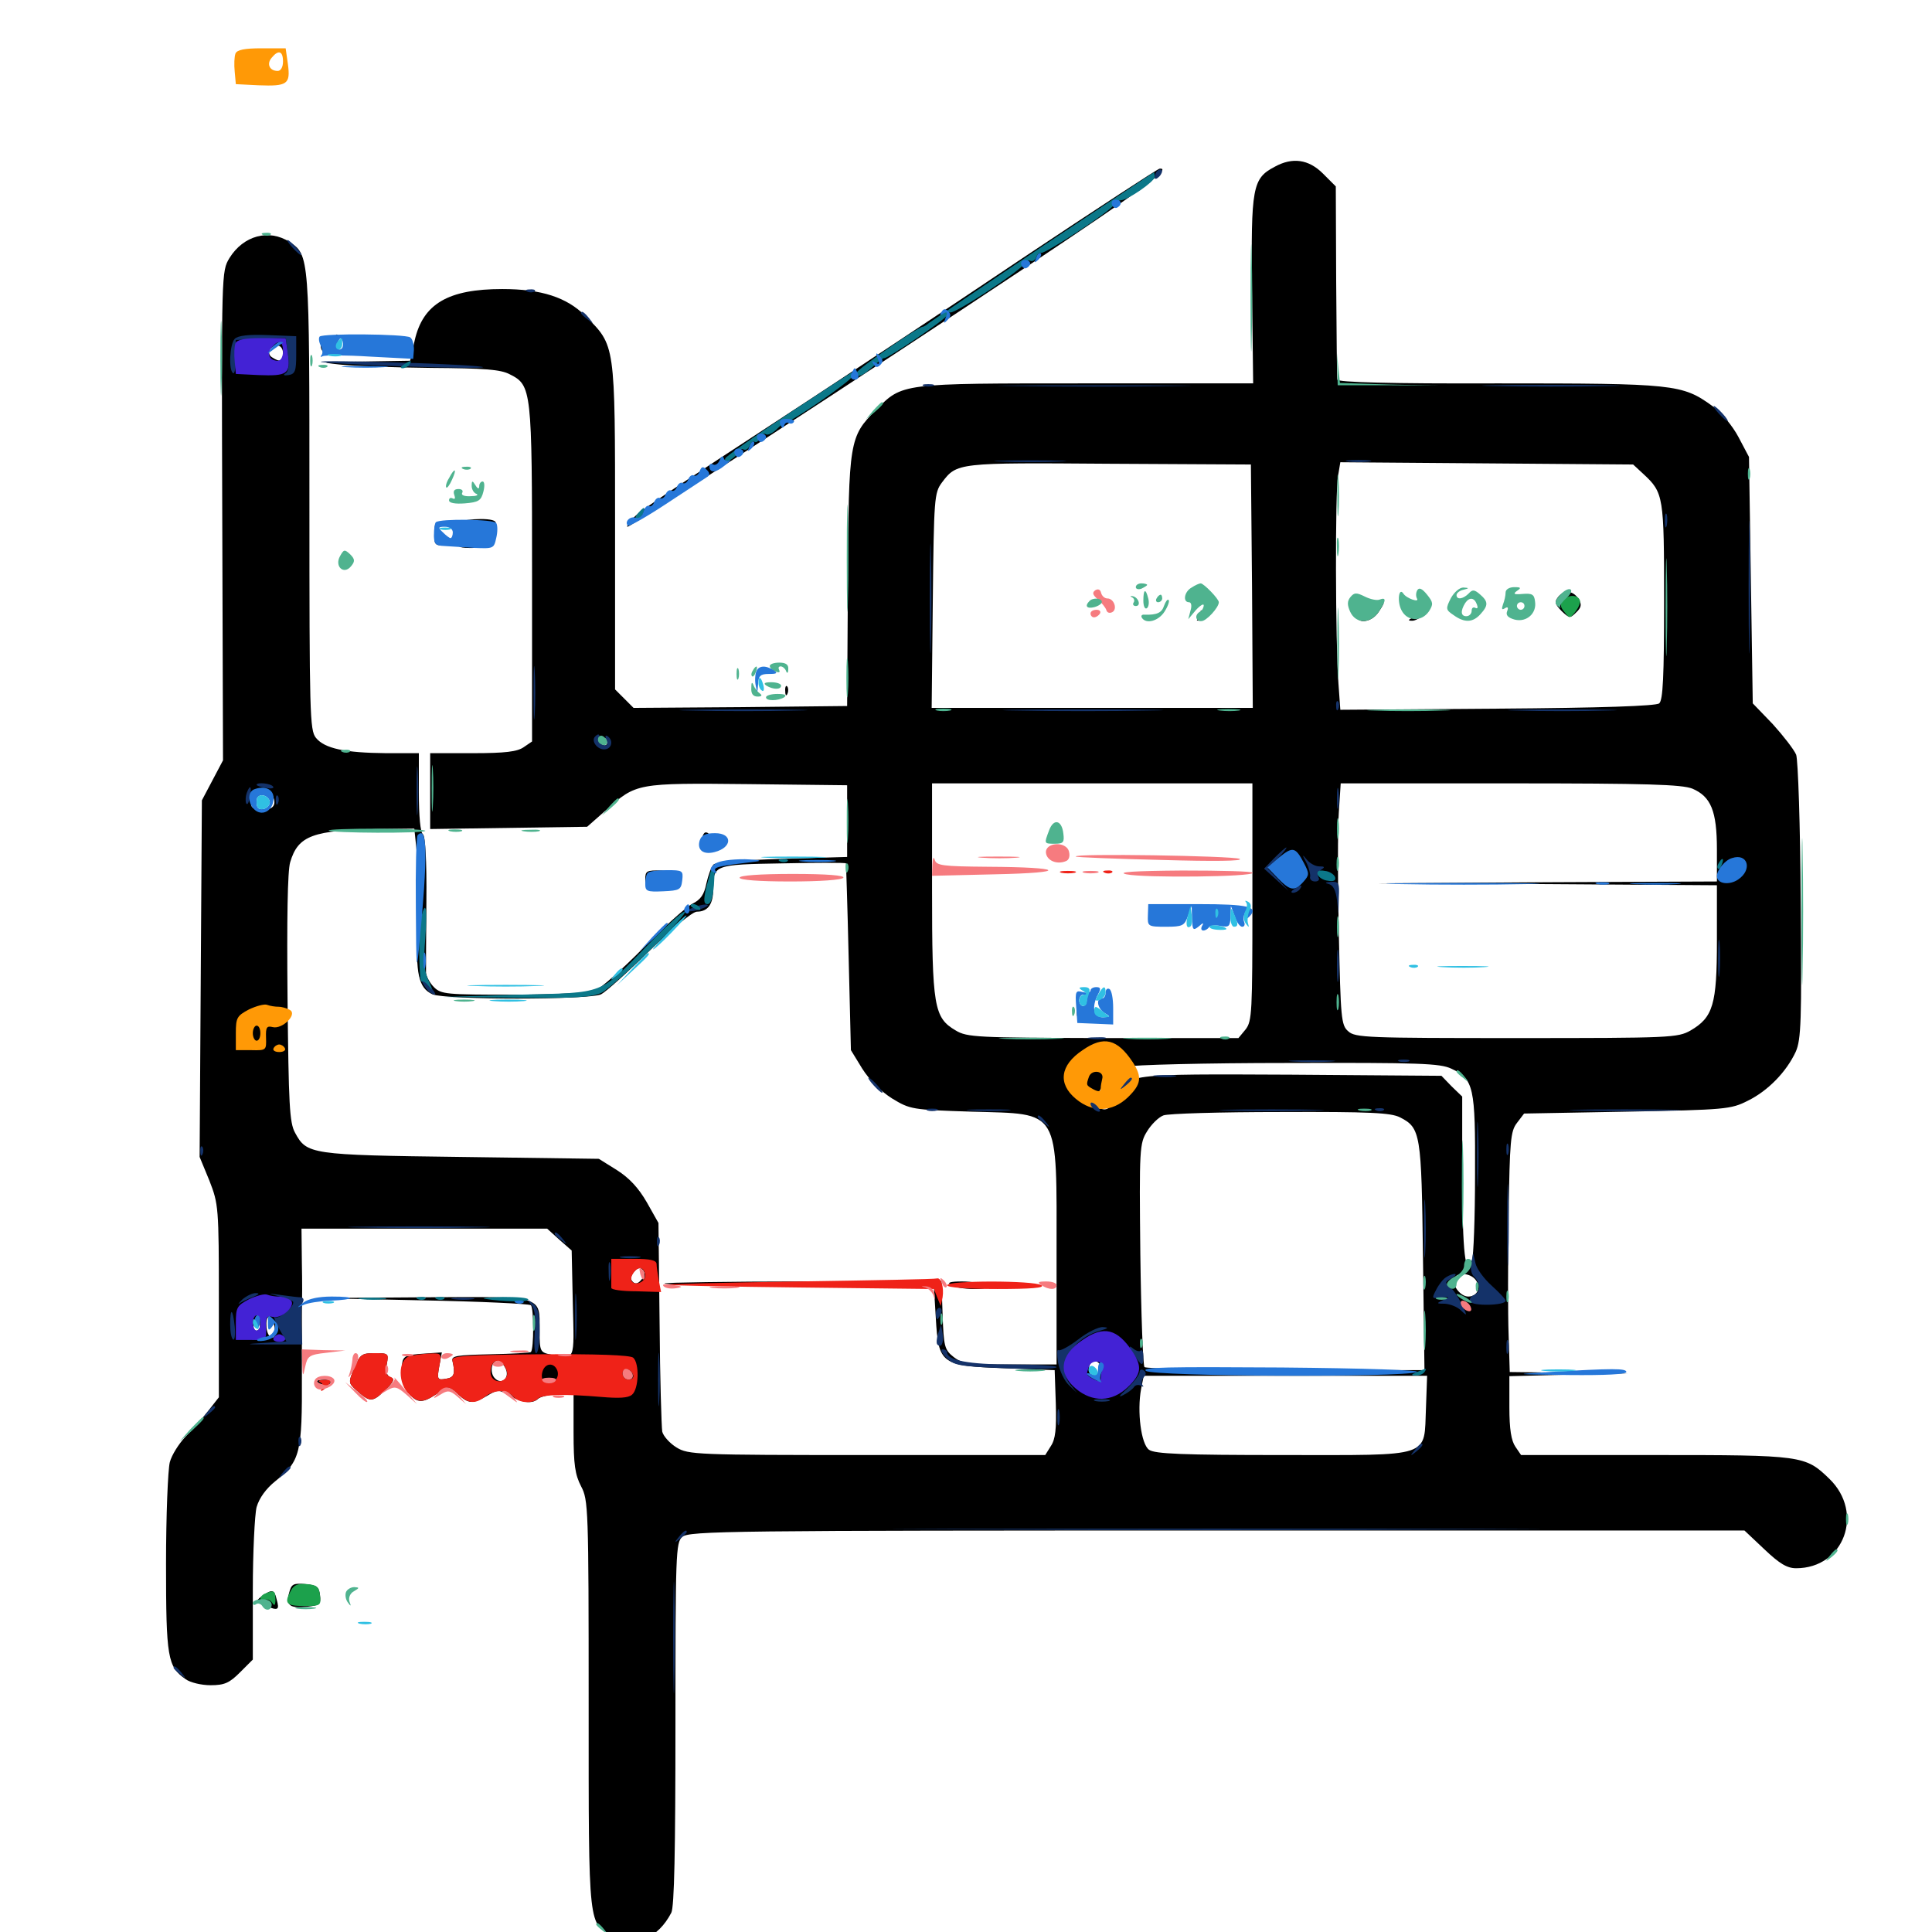 <svg xmlns="http://www.w3.org/2000/svg" viewBox="0 -1000 1000 1000">
	<path fill="#000000" d="M659.766 -913.672C648.242 -907.617 647.461 -903.125 648.047 -850L648.633 -801.562H562.109C465.625 -801.562 467.188 -801.758 453.32 -787.695C439.648 -774.023 439.258 -771.68 438.867 -699.414L438.477 -634.57L383.203 -633.984L327.93 -633.594L323.242 -638.281L318.359 -643.164V-727.734C318.359 -823.047 318.555 -820.898 302.93 -836.523C293.359 -846.094 280.273 -850.391 259.961 -850.391C232.031 -850.391 218.945 -842.773 214.648 -823.828L212.305 -813.281L187.695 -812.891C166.016 -812.695 164.648 -812.5 175.781 -811.328C182.812 -810.547 204.102 -809.766 223.242 -809.57C250.586 -809.375 259.18 -808.789 263.867 -806.25C275.195 -800.586 275.391 -798.438 275.391 -703.125V-616.211L271.094 -613.281C267.773 -610.938 261.523 -610.156 244.727 -610.156H222.656V-590.43V-570.898L263.281 -571.484L303.906 -572.07L313.672 -580.664C329.297 -594.727 329.492 -594.727 387.305 -594.141L438.477 -593.555V-575V-556.445L404.883 -555.469C386.133 -554.883 370.312 -553.711 369.336 -552.539C368.164 -551.367 366.602 -547.07 365.625 -542.773C364.453 -536.914 362.695 -534.375 358.398 -532.227C355.273 -530.664 343.75 -520.312 333.008 -509.375C322.07 -498.242 310.742 -488.281 307.812 -487.109C304.883 -486.133 286.523 -485.156 265.43 -485.156C231.055 -485.156 228.32 -485.352 224.609 -489.062C222.461 -491.211 220.703 -494.531 220.508 -496.484C220.508 -498.242 220.508 -514.844 220.703 -533.398C220.898 -555.078 220.117 -567.188 218.945 -568.164C217.578 -568.945 216.797 -577.539 216.797 -589.844V-610.156H199.805C178.711 -610.352 167.969 -612.5 163.477 -618.164C160.352 -622.07 160.156 -630.664 160.156 -740.234C160.156 -867.969 160.156 -867.969 149.805 -874.805C139.258 -881.641 125.977 -878.125 118.75 -866.406C114.648 -859.57 114.648 -859.18 115.039 -733.008L115.43 -606.445L109.961 -596.094L104.492 -585.742L103.906 -493.555L103.32 -401.172L108.398 -388.867C113.086 -376.758 113.281 -375.391 113.281 -326.562V-276.758L107.617 -269.531C104.492 -265.625 99.219 -259.57 95.898 -256.25C92.578 -252.734 88.867 -246.875 87.891 -243.164C86.914 -239.258 85.938 -215.625 85.938 -190.625C85.938 -141.992 86.719 -137.305 96.094 -130.859C98.438 -129.102 104.297 -127.734 108.984 -127.734C116.211 -127.734 118.75 -128.906 124.219 -134.375L130.859 -141.016V-176.953C130.859 -196.484 131.836 -216.016 132.812 -219.922C134.18 -224.609 137.695 -229.492 142.578 -233.398C155.469 -243.75 156.445 -247.852 156.25 -288.281V-325.977C156.445 -327.148 156.445 -336.133 156.25 -346.094L156.055 -364.062H219.531H283.203L289.453 -358.398L295.898 -352.734L296.484 -325.195C297.266 -295.117 297.852 -296.484 285.352 -298.828C279.492 -300 279.297 -300.391 279.297 -311.523C279.297 -329.688 281.836 -328.906 218.164 -328.516L163.086 -328.125L218.164 -326.953C248.438 -326.367 273.828 -325.195 274.805 -324.414C276.367 -322.656 276.367 -301.953 274.805 -300.195C274.414 -299.805 264.844 -299.219 253.711 -299.023C236.719 -298.633 233.594 -298.242 234.18 -295.703C235.742 -288.867 235.156 -286.914 230.664 -286.328C226.367 -285.547 226.172 -286.133 227.344 -292.773L228.711 -300L220.312 -299.414C208.398 -298.633 208.008 -298.438 208.008 -289.844C208.008 -284.57 209.375 -280.859 212.305 -277.93C216.797 -273.242 219.531 -273.828 228.906 -280.469C231.641 -282.422 233.008 -282.227 236.914 -278.516C242.383 -273.242 244.727 -273.242 252.148 -277.539C257.617 -280.859 258.203 -280.859 263.867 -277.539C270.508 -273.828 275.586 -273.242 278.516 -275.977C279.492 -276.953 283.984 -278.125 288.672 -278.516L296.875 -279.297V-258.594C296.875 -241.797 297.656 -236.719 300.781 -230.664C304.492 -223.633 304.688 -219.727 304.688 -117.773C304.688 -0.195 304.297 -4.297 317.969 2.344C329.492 7.812 340.625 3.125 347.461 -9.961C349.023 -12.891 349.609 -42.383 349.609 -107.812C349.609 -195.898 349.805 -201.562 353.125 -204.492C356.445 -207.617 378.516 -207.812 629.883 -207.812H902.93L913.281 -198.047C921.094 -190.625 925 -188.281 929.688 -188.281C954.492 -188.281 965.039 -216.992 946.875 -234.57C934.375 -246.68 933.008 -246.875 856.641 -246.875H787.305L784.375 -251.172C782.227 -254.297 781.25 -260.156 781.25 -271.68V-287.695L812.109 -288.477L842.773 -289.062L812.109 -289.453L781.445 -289.844L780.859 -308.984C780.469 -319.336 780.469 -347.266 780.859 -370.898C781.445 -409.57 781.836 -414.453 785.156 -418.75L788.867 -423.633L842.188 -424.609C892.969 -425.586 895.898 -425.781 904.688 -430.273C915.039 -435.352 924.609 -445.117 929.492 -455.664C932.227 -461.914 932.617 -471.484 932.031 -533.594C931.836 -572.461 930.664 -606.641 929.688 -609.375C928.516 -612.109 923.047 -619.141 917.578 -625.195L907.227 -635.938L906.25 -699.805L905.273 -763.477L899.805 -773.828C896.68 -779.688 891.016 -786.523 886.328 -789.844C870.703 -801.172 866.602 -801.562 775.391 -801.562C719.141 -801.367 692.383 -802.148 692.188 -803.516C691.992 -804.492 691.797 -827.539 691.602 -854.492L691.406 -903.516L684.766 -910.156C677.344 -917.578 668.945 -918.75 659.766 -913.672ZM146.484 -817.188C146.484 -812.891 145.117 -812.305 140.82 -815.039C137.695 -816.992 139.648 -821.094 143.75 -821.094C145.312 -821.094 146.484 -819.336 146.484 -817.188ZM648.047 -696.68L648.438 -633.594H565.43H482.227L482.812 -689.062C483.398 -741.992 483.594 -744.922 487.5 -750.195C495.312 -760.547 495.312 -760.547 574.219 -759.961L647.461 -759.57ZM850.586 -754.688C861.133 -744.922 861.328 -743.164 861.328 -688.672C861.328 -649.805 860.742 -637.5 858.789 -635.938C857.227 -634.57 828.906 -633.594 775 -633.203L693.75 -632.617L692.773 -646.289C691.211 -667.383 691.016 -745.898 692.578 -753.711L693.75 -760.742L769.531 -760.156L845.312 -759.57ZM314.453 -616.016C314.453 -615.039 313.672 -614.062 312.5 -614.062C311.523 -614.062 310.547 -615.039 310.547 -616.016C310.547 -617.188 311.523 -617.969 312.5 -617.969C313.672 -617.969 314.453 -617.188 314.453 -616.016ZM648.242 -533.203C648.242 -475.977 648.047 -471.484 644.727 -467.188L641.016 -462.695H570.898C505.664 -462.891 500.586 -463.086 494.727 -466.602C483.398 -473.242 482.422 -478.711 482.422 -539.844V-594.531H565.234H648.242ZM875.977 -591.797C885.547 -587.695 888.672 -580.273 888.672 -560.352V-543.75L800.391 -543.359L711.914 -542.773L800.391 -542.383L888.672 -541.797V-512.891C888.672 -480.078 886.719 -473.438 875 -466.602C868.359 -462.891 865.039 -462.695 784.961 -462.695C707.812 -462.695 701.367 -462.891 697.852 -466.211C694.141 -469.336 693.945 -473.047 692.969 -516.992C692.383 -542.969 692.383 -571.094 692.969 -579.492L693.945 -594.531H781.641C852.93 -594.531 870.508 -593.945 875.977 -591.797ZM141.406 -587.5C143.164 -583.203 141.211 -580.859 135.742 -580.859C129.297 -580.859 128.125 -583.984 133.203 -587.5C138.672 -591.406 139.844 -591.406 141.406 -587.5ZM216.016 -556.055C216.797 -547.656 216.797 -531.445 216.211 -519.727C215.039 -496.094 216.602 -488.672 223.828 -485.352C230.469 -482.422 305.273 -482.422 311.133 -485.352C313.477 -486.523 324.805 -496.68 336.133 -507.812C348.047 -519.531 358.398 -528.125 360.742 -528.125C366.406 -528.125 369.141 -532.031 369.141 -539.648C369.141 -552.344 369.531 -552.539 405.273 -553.125C423.047 -553.516 437.695 -553.516 437.891 -553.125C437.891 -552.734 438.672 -530.859 439.258 -504.492L440.43 -456.445L446.289 -446.875C450 -441.016 455.859 -435.156 461.719 -431.445C471.094 -425.781 471.875 -425.586 502.93 -424.609C549.219 -423.242 546.875 -427.148 546.875 -350.391V-293.75H522.656C501.367 -293.75 498.047 -294.141 493.555 -297.656C488.867 -301.367 488.477 -303.125 487.891 -319.336L487.305 -336.914L416.016 -336.719C376.953 -336.719 344.531 -336.133 343.945 -335.742C343.555 -335.156 361.523 -334.766 383.984 -334.57C406.445 -334.57 438.086 -334.375 454.102 -334.18L483.398 -333.789L484.375 -317.773C485.742 -293.945 487.109 -292.969 520.117 -291.797L545.898 -290.82L546.484 -273.438C546.875 -260.352 546.289 -255.078 543.945 -251.562L541.016 -246.875H448.633C360.352 -246.875 356.25 -247.07 350.195 -250.781C346.68 -252.93 343.359 -256.641 342.773 -258.984C342.383 -261.523 341.602 -286.719 341.406 -315.234L340.82 -366.992L334.766 -377.734C330.469 -385.156 325.781 -390.234 319.336 -394.336L309.961 -400.195L238.477 -401.172C160.352 -402.148 158.789 -402.539 152.734 -413.672C149.805 -418.945 149.414 -428.32 148.828 -483.203C148.438 -524.023 148.828 -549.219 150.195 -553.711C154.297 -567.578 161.914 -570.312 196.68 -570.898L214.453 -571.094ZM751.172 -446.875C762.891 -441.406 763.672 -437.5 763.477 -391.992C763.477 -369.727 762.695 -349.609 761.914 -347.656C758.398 -338.672 757.031 -351.367 756.836 -390.82V-432.422L751.367 -437.695L746.094 -443.164L668.359 -443.75C582.812 -444.141 583.594 -444.336 577.539 -432.031C575 -426.758 573.242 -425.195 570.312 -425.977C565.234 -427.344 565.43 -430.078 571.289 -438.672C574.414 -443.164 578.711 -446.68 582.617 -447.852C585.938 -448.828 623.828 -449.805 666.602 -449.805C734.961 -450 745.312 -449.609 751.172 -446.875ZM724.609 -421.68C735.352 -416.211 735.742 -413.281 736.523 -349.414L737.305 -290.82H665.625C626.367 -290.82 593.359 -291.602 592.383 -292.383C591.602 -293.359 590.625 -319.727 590.234 -350.977C589.648 -405.664 589.844 -408.203 593.75 -414.453C595.898 -417.969 599.609 -421.68 602.148 -422.656C604.492 -423.633 631.836 -424.414 662.695 -424.414C709.375 -424.609 719.922 -424.023 724.609 -421.68ZM332.031 -337.695C330.273 -335.547 328.906 -335.156 327.539 -336.523C326.172 -337.891 326.367 -339.453 328.125 -341.602C329.883 -343.75 331.25 -344.141 332.617 -342.773C333.984 -341.406 333.789 -339.844 332.031 -337.695ZM763.672 -337.695C766.797 -333.789 764.844 -328.906 759.961 -328.906C755.664 -328.906 750.977 -335.547 752.93 -338.672C754.688 -341.602 760.938 -341.016 763.672 -337.695ZM133.984 -311.914C131.836 -309.766 130.273 -313.086 131.836 -316.602C133.398 -319.922 133.398 -319.922 134.18 -316.602C134.766 -314.648 134.57 -312.5 133.984 -311.914ZM142.188 -312.5C142.578 -308.789 141.992 -307.227 140.43 -307.812C139.062 -308.203 137.891 -310.938 137.891 -313.867C137.5 -320.703 141.406 -319.531 142.188 -312.5ZM261.523 -291.992C264.258 -286.914 259.57 -282.617 255.859 -286.914C253.32 -290.039 254.492 -295.703 257.617 -295.703C258.789 -295.703 260.547 -293.945 261.523 -291.992ZM569.531 -293.555C571.094 -290.82 567.383 -287.109 564.648 -288.672C562.5 -290.039 563.867 -295.703 566.406 -295.703C567.383 -295.703 568.75 -294.727 569.531 -293.555ZM288.477 -290.625C286.719 -295.117 281.836 -294.531 280.664 -289.648C280.078 -287.109 280.664 -285.352 282.422 -284.57C286.328 -283.203 289.844 -286.719 288.477 -290.625ZM738.086 -271.484C736.914 -245.117 742.383 -246.875 664.062 -246.875C612.109 -246.875 597.656 -247.461 594.727 -249.609C590.625 -252.539 588.477 -269.336 590.625 -281.055L591.992 -287.891H665.234H738.672ZM626.172 -685.352C625.586 -683.594 624.023 -682.812 622.852 -683.594C621.484 -684.375 621.094 -684.18 621.875 -682.812C622.461 -681.836 621.875 -680.273 620.703 -679.883C618.945 -679.102 619.141 -678.711 621.094 -678.711C624.023 -678.516 630.078 -685.938 628.32 -687.5C627.734 -688.086 626.953 -687.109 626.172 -685.352ZM806.641 -691.211C804.492 -688.477 804.688 -687.5 808.203 -683.789C812.305 -679.883 812.695 -679.883 815.82 -683.008C818.555 -685.547 818.75 -687.109 817.188 -689.844C814.258 -694.336 809.766 -694.922 806.641 -691.211ZM781.25 -688.086C781.25 -689.258 782.227 -690.234 783.203 -690.234C784.375 -690.234 785.156 -689.844 785.156 -689.453C785.156 -688.867 784.375 -687.891 783.203 -687.305C782.227 -686.719 781.25 -687.109 781.25 -688.086ZM711.328 -684.375C706.836 -680.078 701.953 -679.102 704.297 -682.812C705.078 -684.18 704.883 -684.375 703.32 -683.594C702.148 -682.812 701.562 -681.25 702.148 -680.273C704.297 -676.953 710.547 -678.516 713.672 -683.398C717.578 -689.258 716.992 -689.648 711.328 -684.375ZM737.305 -684.18C736.523 -683.008 733.984 -681.445 731.641 -680.469C728.906 -679.297 728.516 -678.711 730.664 -678.711C732.422 -678.516 735.352 -680.273 737.305 -682.422C739.258 -684.57 740.234 -686.328 739.648 -686.328C739.062 -686.328 737.891 -685.352 737.305 -684.18ZM545.508 -556.055C543.555 -556.641 544.727 -557.031 547.852 -557.031C551.172 -557.031 552.539 -556.641 551.367 -556.055C550 -555.664 547.266 -555.664 545.508 -556.055ZM557.227 -479.297C557.227 -474.414 557.617 -472.461 558.008 -475C558.398 -477.344 558.398 -481.25 558.008 -483.789C557.617 -486.133 557.227 -484.18 557.227 -479.297ZM574.609 -477.344C574.609 -473.633 575 -472.07 575.586 -474.023C575.977 -475.781 575.977 -478.906 575.586 -480.859C575 -482.617 574.609 -481.055 574.609 -477.344ZM492.188 -334.766C493.75 -333.789 499.023 -332.812 503.906 -332.812C510.352 -332.812 511.914 -333.398 509.766 -334.766C508.203 -335.742 502.93 -336.719 498.047 -336.719C491.602 -336.719 490.039 -336.133 492.188 -334.766ZM529.297 -866.406C491.211 -840.82 441.992 -808.203 419.922 -793.75C338.867 -740.82 330.859 -735.352 327.344 -731.445C325.195 -729.102 324.219 -727.344 324.805 -727.344C326.562 -727.344 450.391 -808.008 532.227 -862.5C591.992 -902.344 606.836 -913.281 600.195 -912.695C599.414 -912.695 567.383 -891.797 529.297 -866.406ZM172.461 -823.438C171.875 -821.094 170.508 -819.141 169.531 -819.141C168.359 -819.141 167.969 -820.508 168.75 -822.07C169.336 -823.633 168.945 -825 167.969 -825C166.797 -825 166.016 -823.242 166.016 -821.094C166.016 -815.625 173.047 -816.016 174.414 -821.484C175.195 -823.828 175.195 -826.172 174.609 -826.758C174.023 -827.344 173.242 -825.781 172.461 -823.438ZM198.633 -821.289C198.047 -818.945 198.242 -816.797 199.219 -816.211C201.367 -814.844 203.125 -819.922 201.172 -822.852C200.195 -824.609 199.414 -824.219 198.633 -821.289ZM178.906 -821.68C176.758 -819.531 177.734 -817.188 180.664 -817.188C182.227 -817.188 183.594 -817.969 183.594 -818.945C183.594 -821.484 180.469 -823.242 178.906 -821.68ZM186.523 -819.141C185.938 -818.164 186.328 -817.188 187.305 -817.188C188.477 -817.188 189.453 -818.164 189.453 -819.141C189.453 -820.312 189.062 -821.094 188.672 -821.094C188.086 -821.094 187.109 -820.312 186.523 -819.141ZM192.383 -819.141C191.797 -818.164 192.188 -817.188 193.164 -817.188C194.336 -817.188 195.312 -818.164 195.312 -819.141C195.312 -820.312 194.922 -821.094 194.531 -821.094C193.945 -821.094 192.969 -820.312 192.383 -819.141ZM235.742 -728.711C235.156 -727.344 235.156 -723.828 235.742 -721.094C236.523 -716.602 237.5 -716.211 246.289 -716.406C257.422 -716.602 258.789 -718.75 248.828 -720.703C243.75 -721.68 241.211 -721.289 240.039 -719.336C238.672 -716.992 238.281 -717.188 238.281 -719.531C238.281 -721.094 240.625 -723.633 243.555 -725C249.805 -727.734 254.688 -728.125 252.93 -725.586C252.344 -724.609 252.734 -723.242 253.711 -722.656C255.664 -721.484 258.008 -728.32 256.25 -730.078C253.906 -732.422 236.719 -731.25 235.742 -728.711ZM224.805 -724.023C224.609 -718.555 225.195 -717.578 229.102 -717.773C232.031 -717.969 232.422 -718.359 230.078 -718.945C228.32 -719.336 226.367 -722.07 225.977 -725C225.195 -729.688 225.195 -729.688 224.805 -724.023ZM406.445 -642.188C406.445 -640.039 407.031 -639.453 407.617 -641.016C408.203 -642.383 408.008 -644.141 407.422 -644.727C406.836 -645.508 406.25 -644.336 406.445 -642.188ZM363.281 -564.258C363.281 -560.352 364.258 -559.375 367.969 -559.375C370.703 -559.375 373.438 -560.352 374.219 -561.719C375.195 -563.086 374.805 -563.281 373.047 -562.305C371.094 -561.133 370.703 -561.523 371.68 -564.062C372.656 -566.797 372.266 -567.383 370.117 -566.406C368.555 -565.82 367.188 -566.211 367.188 -567.188C367.188 -568.359 366.406 -569.141 365.234 -569.141C364.258 -569.141 363.281 -566.992 363.281 -564.258ZM333.984 -544.727C333.984 -541.992 334.766 -539.844 335.742 -539.844C336.719 -539.844 337.109 -541.602 336.523 -543.75C335.938 -546.094 336.523 -547.656 337.695 -547.656C339.062 -547.656 339.453 -546.875 338.867 -545.703C338.281 -544.727 338.672 -543.75 339.648 -543.75C340.82 -543.75 341.797 -544.531 341.797 -545.508C341.797 -546.484 343.75 -547.852 346.289 -548.242C348.633 -548.633 346.875 -549.219 342.383 -549.414C334.57 -549.609 333.984 -549.219 333.984 -544.727ZM183.398 -291.992C180.273 -284.57 180.273 -284.18 184.375 -280.469C191.406 -274.219 192.578 -274.023 199.023 -280.078C203.906 -284.766 204.492 -286.328 202.148 -287.109C200.195 -287.891 199.609 -290.039 200.195 -293.945C201.172 -299.414 200.977 -299.609 193.945 -299.609C187.109 -299.609 186.328 -298.828 183.398 -291.992ZM164.062 -285.156C164.062 -283.398 169.922 -282.422 170.898 -283.984C171.68 -285.156 170.312 -285.938 168.164 -285.938C165.82 -285.938 164.062 -285.547 164.062 -285.156ZM149.609 -175.391C147.852 -168.945 150.195 -167.383 159.18 -168.359C165.43 -169.141 166.211 -169.727 165.625 -174.414C165.039 -178.711 164.062 -179.492 158.008 -180.078C151.758 -180.664 150.781 -180.078 149.609 -175.391ZM135.547 -173.828C132.031 -171.094 132.031 -170.898 137.5 -168.75C144.141 -166.211 144.727 -166.602 143.164 -172.266C141.992 -177.344 140.82 -177.539 135.547 -173.828Z"/>
	<path fill="#ff9906" d="M121.875 -972.266C121.289 -970.703 121.094 -966.602 121.484 -962.891L122.07 -956.445L133.789 -955.859C148.828 -955.273 150.391 -956.445 149.023 -966.797L147.852 -975H135.352C126.562 -975 122.656 -974.219 121.875 -972.266ZM146.484 -968.164C146.484 -965.234 145.312 -963.281 143.75 -963.281C139.453 -963.281 137.891 -966.992 140.625 -970.117C144.141 -974.414 146.484 -973.633 146.484 -968.164ZM128.906 -477.539C122.656 -474.219 122.07 -473.242 122.07 -465.234V-456.445H130.078C137.891 -456.25 137.891 -456.445 137.695 -462.891C137.5 -468.359 138.086 -469.141 141.211 -468.359C146.094 -467.188 153.906 -474.805 150.195 -477.148C148.633 -478.125 145.898 -478.906 144.141 -478.906C142.383 -478.906 139.844 -479.297 138.281 -479.883C136.914 -480.469 132.617 -479.297 128.906 -477.539ZM134.766 -465.234C134.766 -463.086 133.984 -461.328 132.812 -461.328C131.836 -461.328 130.859 -463.086 130.859 -465.234C130.859 -467.383 131.836 -469.141 132.812 -469.141C133.984 -469.141 134.766 -467.383 134.766 -465.234ZM560.352 -456.445C548.633 -448.633 547.461 -439.062 556.836 -431.25C565.43 -424.023 575.586 -424.219 583.789 -432.031C590.82 -438.867 591.211 -442.578 586.328 -450.195C578.32 -462.305 571.289 -464.062 560.352 -456.445ZM570.508 -441.602C570.117 -440.039 569.727 -437.891 569.727 -436.523C569.727 -434.961 568.555 -434.766 566.016 -436.133C562.109 -438.281 562.109 -438.281 563.672 -442.773C565.234 -446.68 571.68 -445.703 570.508 -441.602ZM141.602 -457.422C141.016 -456.445 142.188 -455.469 144.531 -455.469C146.875 -455.469 148.047 -456.445 147.461 -457.422C146.875 -458.594 145.508 -459.375 144.531 -459.375C143.555 -459.375 142.188 -458.594 141.602 -457.422Z"/>
	<path fill="#ef2218" d="M545.508 -556.055C543.555 -556.641 544.727 -557.031 547.852 -557.031C551.172 -557.031 552.539 -556.641 551.367 -556.055C550 -555.664 547.266 -555.664 545.508 -556.055ZM549.414 -548.242C547.461 -548.828 549.023 -549.219 552.734 -549.219C556.445 -549.219 558.008 -548.828 556.25 -548.242C554.297 -547.852 551.172 -547.852 549.414 -548.242ZM571.875 -548.242C570.312 -548.828 570.898 -549.414 573.047 -549.414C575.195 -549.609 576.367 -549.023 575.586 -548.438C575 -547.852 573.242 -547.656 571.875 -548.242ZM316.406 -341.602V-333.398C316.406 -332.422 322.266 -331.641 329.297 -331.641L342.188 -331.25L341.016 -337.109C340.43 -340.43 339.844 -344.336 339.844 -345.703C339.844 -347.656 336.719 -348.438 328.125 -348.438H316.406ZM333.984 -339.648C333.984 -336.523 328.711 -334.18 326.953 -336.914C325.586 -339.258 329.883 -344.922 332.227 -343.359C333.203 -342.773 333.984 -341.211 333.984 -339.648ZM413.086 -336.719C374.414 -336.133 343.164 -335.352 343.75 -334.961C344.336 -334.766 375.977 -333.984 414.062 -333.594L483.398 -332.812L485.156 -328.32L486.914 -324.023L487.891 -328.516C488.672 -333.789 487.109 -338.867 484.961 -338.281C484.18 -337.891 451.758 -337.305 413.086 -336.719ZM490.234 -334.766C490.234 -333.594 500.195 -332.812 516.211 -332.812C533.594 -332.812 541.016 -333.398 539.062 -334.766C535.156 -337.305 490.234 -337.305 490.234 -334.766ZM183.398 -291.992C180.273 -284.57 180.273 -284.18 184.375 -280.469C191.406 -274.219 192.578 -274.023 199.023 -280.078C203.906 -284.961 204.492 -286.328 202.148 -287.305C199.805 -288.086 199.414 -289.844 200.195 -293.945C201.367 -299.414 201.172 -299.609 193.945 -299.609C187.109 -299.609 186.328 -298.828 183.398 -291.992ZM211.914 -298.047C205.859 -295.898 205.859 -283.789 211.914 -278.125C216.992 -273.438 219.531 -273.828 228.906 -280.469C231.641 -282.422 233.008 -282.227 236.914 -278.516C242.188 -273.438 245.898 -273.047 251.172 -277.148C256.055 -280.859 262.5 -280.859 265.625 -277.148C268.359 -273.828 275.586 -273.242 278.32 -275.977C280.664 -278.32 292.773 -278.516 311.133 -276.953C320.312 -276.172 325.195 -276.367 327.148 -278.125C330.664 -281.055 331.055 -294.336 327.734 -297.266C326.172 -298.633 308.594 -299.219 279.297 -299.023C239.648 -298.633 233.398 -298.242 234.18 -295.703C235.742 -288.867 235.156 -286.914 230.664 -286.328C226.367 -285.547 226.172 -286.133 227.344 -292.578C228.711 -299.609 228.516 -299.609 222.266 -299.414C218.75 -299.219 214.062 -298.633 211.914 -298.047ZM261.523 -292.188C262.891 -289.648 262.891 -287.891 261.328 -286.328C258.594 -283.594 253.906 -285.547 253.906 -289.648C253.906 -296.289 258.594 -297.656 261.523 -292.188ZM288.477 -290.625C289.844 -286.719 286.328 -283.203 282.422 -284.57C280.664 -285.352 280.078 -287.109 280.664 -289.648C281.836 -294.531 286.719 -295.117 288.477 -290.625ZM327.734 -288.281C328.125 -286.914 327.148 -285.938 325.391 -285.938C323.633 -285.938 322.266 -287.305 322.266 -289.062C322.266 -292.383 326.562 -291.797 327.734 -288.281ZM165.625 -284.57C166.797 -284.18 167.578 -282.812 166.797 -281.836C165.039 -278.906 167.188 -279.883 169.922 -283.008C171.875 -285.547 171.68 -285.938 167.773 -285.742C165.234 -285.742 164.258 -285.156 165.625 -284.57Z"/>
	<path fill="#1ca14c" d="M809.18 -689.453C807.422 -687.305 807.422 -685.938 809.766 -683.203C812.5 -679.688 812.5 -679.688 815.43 -683.398C816.992 -685.352 818.164 -688.086 817.773 -689.258C816.797 -692.188 811.719 -692.383 809.18 -689.453ZM150.586 -176.758C146.875 -170.117 148.047 -168.75 157.422 -168.75C166.016 -168.75 166.211 -168.945 165.625 -174.219C165.234 -178.516 164.062 -179.688 158.789 -180.078C154.297 -180.469 152.148 -179.688 150.586 -176.758ZM137.305 -175.195C135.938 -174.805 134.766 -173.438 134.766 -172.461C134.766 -171.289 135.742 -171.094 136.914 -171.875C138.086 -172.461 139.844 -171.875 140.82 -170.508C141.992 -168.555 142.578 -168.945 142.578 -172.266C142.578 -176.562 141.797 -177.148 137.305 -175.195Z"/>
	<path fill="#143269" d="M599.023 -911.523C598.242 -910.938 597.656 -909.375 597.656 -908.203C597.656 -907.031 598.633 -907.227 600 -908.594C601.172 -909.766 601.758 -911.328 601.367 -911.914C600.781 -912.5 599.609 -912.305 599.023 -911.523ZM151.367 -871.875C153.32 -869.727 155.273 -867.969 155.859 -867.969C156.445 -867.969 155.273 -869.727 153.32 -871.875C151.367 -874.023 149.414 -875.781 148.828 -875.781C148.242 -875.781 149.414 -874.023 151.367 -871.875ZM273.047 -849.023C271.484 -849.609 272.07 -850.195 274.219 -850.195C276.367 -850.391 277.539 -849.805 276.758 -849.219C276.172 -848.633 274.414 -848.438 273.047 -849.023ZM300.781 -837.891C300.781 -837.5 302.344 -835.938 304.297 -834.57C307.227 -832.031 307.422 -832.227 304.883 -835.352C302.344 -838.477 300.781 -839.453 300.781 -837.891ZM121.484 -824.609C118.945 -822.07 118.164 -808.203 120.703 -806.836C121.484 -806.25 122.07 -809.961 122.07 -814.844V-824.023L134.961 -824.609L147.852 -825.195L149.023 -816.797C149.805 -811.523 149.414 -807.812 147.852 -806.836C146.289 -805.859 146.875 -805.469 149.414 -805.859C152.734 -806.445 153.32 -808.008 153.32 -816.211V-825.977L138.672 -826.562C128.906 -826.953 123.242 -826.367 121.484 -824.609ZM166.016 -812.695C166.602 -812.305 185.938 -811.133 208.984 -810.352C232.031 -809.57 250.586 -809.375 250 -809.961C249.414 -810.547 230.078 -811.719 207.031 -812.305C183.984 -813.086 165.43 -813.281 166.016 -812.695ZM478.125 -800.195C476.758 -800.781 477.734 -801.172 480.469 -801.172C483.203 -801.172 484.18 -800.781 483.008 -800.195C481.641 -799.805 479.297 -799.805 478.125 -800.195ZM525.977 -800.195C503.516 -800.391 521.875 -800.586 566.406 -800.586C610.938 -800.586 629.297 -800.391 607.031 -800.195C584.57 -799.805 548.242 -799.805 525.977 -800.195ZM774.023 -800.195C758.008 -800.391 771.094 -800.781 802.734 -800.781C834.375 -800.781 847.461 -800.391 831.641 -800.195C815.625 -799.805 789.844 -799.805 774.023 -800.195ZM889.648 -785.938C891.602 -783.789 893.555 -782.031 894.141 -782.031C894.727 -782.031 893.555 -783.789 891.602 -785.938C889.648 -788.086 887.695 -789.844 887.109 -789.844C886.523 -789.844 887.695 -788.086 889.648 -785.938ZM518.164 -761.133C509.766 -761.328 516.602 -761.719 533.203 -761.719C549.805 -761.719 556.641 -761.328 548.438 -761.133C540.039 -760.742 526.367 -760.742 518.164 -761.133ZM697.852 -761.133C694.727 -761.523 697.266 -761.914 703.125 -761.914C708.984 -761.914 711.523 -761.523 708.594 -761.133C705.469 -760.742 700.781 -760.742 697.852 -761.133ZM905.078 -696.094C905.078 -665.43 905.469 -652.93 905.664 -668.359C906.055 -683.594 906.055 -708.594 905.664 -724.023C905.469 -739.258 905.078 -726.758 905.078 -696.094ZM481.25 -690.234C481.25 -665.039 481.641 -654.688 481.836 -667.383C482.227 -679.883 482.227 -700.586 481.836 -713.281C481.641 -725.781 481.25 -715.43 481.25 -690.234ZM861.719 -730.273C861.719 -727.148 862.109 -725.977 862.695 -727.93C863.086 -729.688 863.086 -732.422 862.695 -733.789C862.109 -734.961 861.719 -733.594 861.719 -730.273ZM276.172 -641.406C276.172 -629.102 276.367 -624.023 276.758 -630.273C277.148 -636.328 277.148 -646.484 276.758 -652.734C276.367 -658.789 276.172 -653.711 276.172 -641.406ZM691.602 -634.375C691.602 -632.227 692.188 -631.641 692.773 -633.203C693.359 -634.57 693.164 -636.328 692.578 -636.914C691.992 -637.695 691.406 -636.523 691.602 -634.375ZM358.008 -632.227C343.164 -632.422 355.273 -632.812 384.766 -632.812C414.258 -632.812 426.367 -632.422 411.719 -632.227C396.875 -631.836 372.656 -631.836 358.008 -632.227ZM526.953 -632.227C508.398 -632.422 523.438 -632.812 560.547 -632.812C597.656 -632.812 612.695 -632.422 594.336 -632.227C575.781 -631.836 545.312 -631.836 526.953 -632.227ZM785.742 -632.227C773.047 -632.422 783.398 -632.812 808.594 -632.812C833.789 -632.812 844.141 -632.422 831.641 -632.227C818.945 -631.836 798.242 -631.836 785.742 -632.227ZM308.008 -618.75C305.859 -616.602 308.984 -612.109 312.695 -612.109C316.602 -612.109 317.773 -616.797 314.453 -618.945C313.281 -619.727 313.086 -618.75 313.867 -616.797C314.648 -614.453 314.258 -613.867 312.305 -614.453C310.742 -615.039 309.766 -616.602 310.156 -617.773C310.547 -620.117 309.766 -620.508 308.008 -618.75ZM215.625 -590.625C215.625 -579.297 215.82 -574.805 216.211 -580.469C216.602 -585.938 216.602 -595.312 216.211 -600.977C215.82 -606.445 215.625 -601.953 215.625 -590.625ZM132.812 -593.75C132.812 -595.312 140.43 -594.531 141.406 -592.773C141.992 -591.992 140.234 -591.602 137.695 -592.188C134.961 -592.578 132.812 -593.359 132.812 -593.75ZM691.992 -586.719C691.992 -581.836 692.383 -579.883 692.773 -582.422C693.164 -584.766 693.164 -588.672 692.773 -591.211C692.383 -593.555 691.992 -591.602 691.992 -586.719ZM127.734 -589.648C127.148 -588.086 126.953 -585.742 127.344 -584.375C127.93 -583.008 128.711 -584.18 129.297 -587.305C130.469 -592.969 129.492 -594.336 127.734 -589.648ZM142.773 -585.547C142.773 -583.398 143.359 -582.812 143.945 -584.375C144.531 -585.742 144.336 -587.5 143.75 -588.086C143.164 -588.867 142.578 -587.695 142.773 -585.547ZM659.57 -555.859L654.297 -550.391L660.547 -544.727L666.992 -538.867L661.719 -544.727L656.25 -550.391L661.523 -555.859C664.453 -558.789 666.211 -561.328 665.82 -561.328C665.234 -561.328 662.5 -558.789 659.57 -555.859ZM676.172 -553.516C677.539 -550.781 678.32 -547.461 678.125 -546.289C677.734 -544.922 678.906 -543.75 680.664 -543.75C682.422 -543.75 683.203 -544.727 682.422 -545.898C681.836 -547.07 682.422 -548.828 683.789 -549.805C685.938 -551.172 685.742 -551.562 682.812 -551.562C680.859 -551.562 677.93 -553.125 676.367 -555.078C674.023 -558.008 673.828 -557.812 676.172 -553.516ZM687.891 -542.383C690.039 -541.797 691.406 -539.062 691.992 -534.375L692.773 -527.148L692.969 -535.547C693.359 -542.969 692.969 -543.75 689.062 -543.555C685.742 -543.359 685.547 -542.969 687.891 -542.383ZM669.922 -539.844C668.164 -538.672 667.969 -537.891 669.336 -537.891C670.508 -537.891 672.266 -538.867 672.852 -539.844C674.414 -542.188 673.633 -542.188 669.922 -539.844ZM358.398 -530.078C355.859 -529.102 355.664 -528.32 357.422 -528.32C358.984 -528.32 362.109 -529.102 364.258 -530.078C366.797 -531.055 366.992 -531.836 365.234 -531.836C363.672 -531.836 360.547 -531.055 358.398 -530.078ZM889.258 -503.711C889.258 -495.117 889.648 -491.797 890.039 -496.484C890.43 -500.977 890.43 -508.008 890.039 -512.109C889.648 -516.016 889.258 -512.305 889.258 -503.711ZM691.992 -499.805C691.992 -492.383 692.383 -489.453 692.773 -493.555C693.164 -497.461 693.164 -503.711 692.773 -507.227C692.383 -510.547 691.992 -507.422 691.992 -499.805ZM218.555 -491.602C219.727 -489.258 221.68 -486.719 222.852 -486.133C226.758 -483.594 225.781 -486.133 221.094 -491.016C216.797 -495.508 216.406 -495.508 218.555 -491.602ZM564.062 -462.305C561.523 -462.695 563.086 -463.086 567.383 -463.086C571.68 -463.281 573.633 -462.891 571.875 -462.305C569.922 -461.914 566.406 -461.914 564.062 -462.305ZM669.531 -450.586C663.867 -450.977 667.969 -451.172 678.711 -451.172C689.453 -451.172 694.141 -450.977 689.062 -450.586C683.984 -450.195 675.195 -450.195 669.531 -450.586ZM724.219 -450.586C722.852 -451.172 723.828 -451.562 726.562 -451.562C729.297 -451.562 730.273 -451.172 729.102 -450.586C727.734 -450.195 725.391 -450.195 724.219 -450.586ZM598.242 -442.773C595.117 -443.164 597.266 -443.555 602.539 -443.555C608.008 -443.555 610.352 -443.164 608.008 -442.773C605.469 -442.383 601.172 -442.383 598.242 -442.773ZM452.148 -438.281C454.102 -436.133 456.055 -434.375 456.641 -434.375C457.227 -434.375 456.055 -436.133 454.102 -438.281C452.148 -440.43 450.195 -442.188 449.609 -442.188C449.023 -442.188 450.195 -440.43 452.148 -438.281ZM581.836 -438.867C579.297 -435.742 579.492 -435.547 582.617 -438.086C585.742 -440.625 586.719 -442.188 585.156 -442.188C584.766 -442.188 583.203 -440.625 581.836 -438.867ZM564.453 -428.711C564.453 -426.758 568.164 -423.828 569.336 -424.805C569.531 -425.195 568.75 -426.758 567.188 -428.125C565.625 -429.492 564.453 -429.688 564.453 -428.711ZM764.453 -402.148C764.453 -387.109 764.844 -381.25 765.039 -389.062C765.43 -396.875 765.43 -409.18 765.039 -416.406C764.648 -423.633 764.453 -417.188 764.453 -402.148ZM480.078 -425.195C478.711 -425.781 479.688 -426.172 482.422 -426.172C485.156 -426.172 486.133 -425.781 484.961 -425.195C483.594 -424.805 481.25 -424.805 480.078 -425.195ZM502.539 -425.195C497.266 -425.586 501.562 -425.781 511.719 -425.781C521.875 -425.781 526.172 -425.586 521.094 -425.195C515.82 -424.805 507.617 -424.805 502.539 -425.195ZM636.328 -425.195C624.219 -425.391 633.984 -425.781 658.203 -425.781C682.422 -425.781 692.188 -425.391 680.273 -425.195C668.164 -424.805 648.242 -424.805 636.328 -425.195ZM712.5 -425.195C710.938 -425.781 711.523 -426.367 713.672 -426.367C715.82 -426.562 716.992 -425.977 716.211 -425.391C715.625 -424.805 713.867 -424.609 712.5 -425.195ZM817.969 -425.195C804.688 -425.391 815.039 -425.781 840.82 -425.781C866.602 -425.781 877.344 -425.391 864.844 -425.195C852.344 -424.805 831.25 -424.805 817.969 -425.195ZM537.109 -421.875C537.109 -421.484 538.672 -419.922 540.625 -418.555C543.555 -416.016 543.75 -416.211 541.211 -419.336C538.672 -422.461 537.109 -423.438 537.109 -421.875ZM779.688 -405.078C779.688 -402.344 780.078 -401.367 780.664 -402.734C781.055 -403.906 781.055 -406.25 780.664 -407.617C780.078 -408.789 779.688 -407.812 779.688 -405.078ZM103.711 -403.906C103.711 -401.758 104.297 -401.172 104.883 -402.734C105.469 -404.102 105.273 -405.859 104.688 -406.445C104.102 -407.227 103.516 -406.055 103.711 -403.906ZM780.078 -366.016C780.078 -347.266 780.469 -339.453 780.664 -349.023C781.055 -358.398 781.055 -373.633 780.664 -383.203C780.469 -392.578 780.078 -384.766 780.078 -366.016ZM737.109 -364.062C737.109 -350.586 737.305 -345.117 737.695 -351.953C738.086 -358.594 738.086 -369.531 737.695 -376.367C737.305 -383.008 737.109 -377.539 737.109 -364.062ZM187.109 -364.648C170.703 -364.844 183.984 -365.234 216.797 -365.234C249.609 -365.234 262.891 -364.844 246.68 -364.648C230.273 -364.258 203.32 -364.258 187.109 -364.648ZM287.109 -361.328C287.109 -360.938 288.672 -359.375 290.625 -358.008C293.555 -355.469 293.75 -355.664 291.211 -358.789C288.672 -361.914 287.109 -362.891 287.109 -361.328ZM340.039 -357.031C340.039 -354.883 340.625 -354.297 341.211 -355.859C341.797 -357.227 341.602 -358.984 341.016 -359.57C340.43 -360.352 339.844 -359.18 340.039 -357.031ZM321.875 -349.023C319.336 -349.414 321.289 -349.805 326.172 -349.805C331.055 -349.805 333.008 -349.414 330.664 -349.023C328.125 -348.633 324.219 -348.633 321.875 -349.023ZM761.523 -346.289C760.938 -343.555 761.523 -340.43 763.086 -339.062C766.406 -335.742 766.406 -331.055 762.891 -329.688C761.328 -329.102 760.352 -327.539 760.938 -326.367C761.914 -323.828 779.297 -324.219 779.297 -326.758C779.297 -327.539 775.977 -331.055 772.07 -334.57C767.969 -338.281 764.258 -343.359 763.672 -346.289L762.5 -351.367ZM315.039 -341.602C315.039 -337.305 315.43 -335.742 315.82 -338.281C316.211 -340.625 316.211 -344.141 315.82 -346.094C315.234 -347.852 314.844 -345.898 315.039 -341.602ZM748.438 -338.867C747.07 -338.086 744.727 -335.156 743.359 -332.422C741.016 -327.93 741.016 -327.734 745.898 -328.32C750.391 -328.906 750.586 -328.711 747.07 -327.148C743.359 -325.391 743.359 -325.195 747.852 -325.195C750.586 -325 754.297 -323.633 756.25 -321.68C759.57 -318.555 759.57 -318.75 756.445 -325.195C754.688 -328.906 751.953 -332.812 750.391 -333.984C747.852 -335.938 747.852 -336.523 751.172 -338.281C753.125 -339.453 754.102 -340.43 752.93 -340.625C751.953 -340.625 749.805 -339.844 748.438 -338.867ZM297.656 -318.164C297.656 -307.422 297.852 -303.32 298.242 -308.984C298.633 -314.648 298.633 -323.438 298.242 -328.516C297.852 -333.594 297.656 -328.906 297.656 -318.164ZM125.586 -327.539C123.633 -325.586 122.852 -324.609 124.023 -325.391C125.195 -326.172 128.32 -327.734 131.055 -328.711C133.984 -329.883 134.57 -330.664 132.617 -330.664C130.859 -330.859 127.734 -329.297 125.586 -327.539ZM144.141 -329.102C147.656 -328.125 150.977 -326.953 151.562 -326.367C153.32 -324.609 144.531 -316.992 142.383 -318.164C141.406 -318.945 142.188 -316.406 144.336 -312.5L148.242 -305.664L136.133 -304.883C126.172 -304.297 126.758 -304.102 140.234 -304.102H156.445L156.055 -314.258C155.859 -319.727 156.055 -325.195 156.836 -326.172C157.422 -327.344 157.031 -328.32 155.664 -328.516C154.297 -328.516 149.805 -329.102 145.508 -329.688C138.281 -330.664 138.281 -330.664 144.141 -329.102ZM234.961 -327.539C231.836 -327.93 233.984 -328.32 239.258 -328.32C244.727 -328.32 247.07 -327.93 244.727 -327.539C242.188 -327.148 237.891 -327.148 234.961 -327.539ZM275 -324.609C276.953 -322.266 277.344 -317.773 276.758 -310.352C276.367 -304.492 276.562 -299.609 277.539 -299.609C278.516 -299.609 279.297 -304.688 279.297 -311.133C279.297 -319.727 278.516 -323.242 275.977 -325.195C272.852 -327.734 272.656 -327.539 275 -324.609ZM484.375 -320.117C484.375 -318.555 484.766 -317.188 485.156 -317.188C485.547 -317.188 486.328 -318.555 487.109 -320.117C487.695 -321.68 487.305 -323.047 486.328 -323.047C485.156 -323.047 484.375 -321.68 484.375 -320.117ZM119.141 -314.453C119.141 -310.742 119.727 -307.227 120.703 -306.641C121.484 -306.25 121.875 -309.18 121.484 -313.477C120.508 -322.852 119.141 -323.438 119.141 -314.453ZM485.547 -309.766C484.766 -307.227 484.57 -304.688 485.156 -304.102C487.109 -301.953 488.672 -304.883 487.891 -309.766L487.109 -314.258ZM558.008 -306.641C553.125 -302.93 548.633 -300.586 547.852 -301.172C547.07 -301.953 547.07 -299.023 547.656 -294.727C548.438 -290.43 550.977 -285.156 553.32 -283.008L557.422 -279.102L554.102 -283.203C546.484 -292.383 554.297 -306.836 569.141 -311.133C573.633 -312.5 574.219 -312.891 570.898 -313.086C568.555 -313.281 562.695 -310.352 558.008 -306.641ZM340.625 -285.938C340.625 -273.633 340.82 -268.555 341.211 -274.805C341.602 -280.859 341.602 -291.016 341.211 -297.266C340.82 -303.32 340.625 -298.242 340.625 -285.938ZM779.688 -302.539C779.688 -299.414 780.078 -298.242 780.664 -300.195C781.055 -301.953 781.055 -304.688 780.664 -306.055C780.078 -307.227 779.688 -305.859 779.688 -302.539ZM586.719 -299.219C591.016 -292.578 591.797 -292.383 591.797 -298.047C591.797 -300.391 591.211 -301.562 590.43 -300.977C589.844 -300.195 587.891 -300.781 586.328 -302.148C584.18 -303.906 584.18 -302.93 586.719 -299.219ZM489.844 -297.266C493.75 -293.164 496.484 -292.773 520.508 -291.797C534.961 -291.211 546.875 -291.406 546.875 -292.383C546.875 -293.164 536.328 -293.75 523.438 -293.75C501.562 -293.75 490.234 -295.898 490.234 -300C490.234 -300.781 489.258 -301.562 487.891 -301.562C486.523 -301.562 487.5 -299.609 489.844 -297.266ZM589.844 -289.844C589.844 -288.477 586.914 -284.766 583.594 -281.445C579.297 -277.539 578.516 -276.367 581.445 -277.93C583.789 -279.102 586.328 -281.055 586.914 -282.031C587.695 -283.203 589.258 -283.398 590.43 -282.812C591.797 -282.031 592.188 -282.031 591.406 -283.008C590.625 -283.789 590.82 -285.742 591.992 -287.109C593.359 -288.672 593.359 -289.844 591.797 -290.82C590.82 -291.406 589.844 -291.016 589.844 -289.844ZM566.992 -274.805C565.039 -275.391 566.602 -275.781 570.312 -275.781C574.023 -275.781 575.586 -275.391 573.828 -274.805C571.875 -274.414 568.75 -274.414 566.992 -274.805ZM107.227 -268.945C104.688 -265.82 104.883 -265.625 108.008 -268.164C109.766 -269.531 111.328 -271.094 111.328 -271.484C111.328 -273.047 109.766 -272.07 107.227 -268.945ZM547.266 -266.406C547.266 -262.695 547.656 -261.133 548.242 -263.086C548.633 -264.844 548.633 -267.969 548.242 -269.922C547.656 -271.68 547.266 -270.117 547.266 -266.406ZM154.492 -253.516C154.492 -251.367 155.078 -250.781 155.664 -252.344C156.25 -253.711 156.055 -255.469 155.469 -256.055C154.883 -256.836 154.297 -255.664 154.492 -253.516ZM732.227 -249.414C729.688 -246.289 729.883 -246.094 733.008 -248.633C736.133 -251.172 737.109 -252.734 735.547 -252.734C735.156 -252.734 733.594 -251.172 732.227 -249.414ZM146.289 -237.695C143.75 -234.57 143.945 -234.375 147.07 -236.914C148.828 -238.281 150.391 -239.844 150.391 -240.234C150.391 -241.797 148.828 -240.82 146.289 -237.695ZM493.555 -208.398C419.141 -208.594 480.664 -208.789 629.883 -208.789C779.297 -208.789 840.039 -208.594 765.039 -208.398C690.039 -208.008 567.773 -208.008 493.555 -208.398ZM351.367 -204.492C348.828 -201.367 349.023 -201.172 352.148 -203.711C353.906 -205.078 355.469 -206.641 355.469 -207.031C355.469 -208.594 353.906 -207.617 351.367 -204.492ZM348.438 -152.148C348.438 -126.367 348.828 -116.016 349.023 -129.297C349.414 -142.578 349.414 -163.672 349.023 -176.172C348.828 -188.672 348.438 -177.93 348.438 -152.148ZM89.844 -136.719C89.844 -136.328 91.406 -134.766 93.359 -133.398C96.289 -130.859 96.484 -131.055 93.945 -134.18C91.406 -137.305 89.844 -138.281 89.844 -136.719ZM324.805 4.492C322.852 3.906 324.023 3.516 327.148 3.516C330.469 3.516 331.836 3.906 330.664 4.492C329.297 4.883 326.562 4.883 324.805 4.492Z"/>
	<path fill="#f67b7f" d="M566.992 -694.531C565.234 -693.359 565.43 -692.188 568.164 -689.844C570.117 -688.086 572.266 -685.547 572.656 -684.18C573.047 -682.812 574.414 -682.422 575.781 -683.203C578.516 -684.766 576.562 -690.234 573.242 -690.234C571.68 -690.234 570.312 -691.602 569.922 -693.164C569.531 -694.922 568.359 -695.312 566.992 -694.531ZM564.453 -682.422C564.453 -681.445 565.234 -680.469 566.211 -680.469C567.383 -680.469 568.75 -681.445 569.336 -682.422C569.922 -683.594 569.141 -684.375 567.578 -684.375C565.82 -684.375 564.453 -683.594 564.453 -682.422ZM541.406 -558.398C541.992 -554.492 547.07 -552.344 551.758 -554.297C553.32 -554.883 553.906 -556.836 553.32 -559.18C551.953 -564.844 540.625 -564.062 541.406 -558.398ZM552.734 -556.25C552.734 -556.641 550.586 -557.422 547.852 -557.812C545.117 -558.398 542.969 -558.008 542.969 -557.227C542.969 -556.25 545.117 -555.469 547.852 -555.469C550.586 -555.469 552.734 -555.859 552.734 -556.25ZM482.617 -552.539L482.422 -546.68L515.039 -547.461C553.711 -548.242 550.977 -551.172 511.328 -551.367C487.695 -551.562 484.57 -551.953 483.789 -555.078C483.203 -556.836 482.812 -555.859 482.617 -552.539ZM508.398 -556.055C503.32 -556.445 507.031 -556.641 516.602 -556.641C526.367 -556.641 530.469 -556.445 525.977 -556.055C521.484 -555.664 513.477 -555.664 508.398 -556.055ZM556.836 -556.641C555.078 -558.398 637.891 -557.031 641.602 -555.469C643.945 -554.297 628.32 -554.102 601.562 -554.883C577.344 -555.469 557.227 -556.25 556.836 -556.641ZM561.133 -548.242C559.18 -548.828 560.742 -549.219 564.453 -549.219C568.164 -549.219 569.727 -548.828 567.969 -548.242C566.016 -547.852 562.891 -547.852 561.133 -548.242ZM583.008 -547.461C577.734 -548.633 586.914 -549.219 611.914 -549.414C632.031 -549.414 648.438 -549.023 648.438 -548.242C648.438 -546.094 592.578 -545.508 583.008 -547.461ZM382.812 -545.703C382.812 -544.531 392.773 -543.75 408.984 -543.75C424.414 -543.75 435.742 -544.531 436.523 -545.703C437.305 -546.875 428.125 -547.656 410.352 -547.656C393.359 -547.656 382.812 -546.875 382.812 -545.703ZM331.445 -340.43C332.227 -337.891 333.008 -336.914 333.594 -338.477C333.984 -339.844 333.398 -341.992 332.422 -342.969C330.859 -344.531 330.664 -343.75 331.445 -340.43ZM487.5 -336.133C488.086 -334.18 489.258 -333.203 489.844 -333.789C490.43 -334.375 489.844 -335.938 488.477 -337.305C486.523 -339.062 486.328 -338.867 487.5 -336.133ZM343.555 -334.18C342.383 -335.352 344.141 -335.547 348.047 -334.961C353.516 -334.18 353.711 -333.789 349.805 -333.203C347.266 -332.812 344.531 -333.203 343.555 -334.18ZM539.062 -334.766C542.969 -332.227 546.875 -332.227 546.875 -334.766C546.875 -335.938 544.531 -336.719 541.602 -336.719C537.305 -336.719 536.719 -336.328 539.062 -334.766ZM368.75 -333.398C365.234 -333.789 367.969 -334.18 375 -334.18C382.031 -334.18 384.766 -333.789 381.445 -333.398C377.93 -333.008 372.07 -333.008 368.75 -333.398ZM478.906 -333.594C480.664 -333.008 482.617 -331.055 483.203 -329.297C483.789 -326.953 483.984 -326.953 483.789 -329.883C483.594 -332.227 481.836 -333.984 479.492 -334.18C476.562 -334.375 476.562 -334.18 478.906 -333.594ZM756.25 -324.805C756.641 -323.438 758.203 -321.875 759.57 -321.484C761.133 -320.898 761.914 -321.68 761.328 -323.242C760.938 -324.609 759.375 -326.172 758.008 -326.562C756.445 -327.148 755.664 -326.367 756.25 -324.805ZM156.445 -294.336C156.641 -287.109 156.836 -287.109 158.008 -292.773C159.18 -298.047 159.961 -298.828 168.945 -299.805L178.711 -300.977L167.578 -301.172L156.25 -301.562ZM265.234 -300.195C262.695 -300.586 264.258 -300.977 268.555 -300.977C272.852 -301.172 274.805 -300.781 273.047 -300.195C271.094 -299.805 267.578 -299.805 265.234 -300.195ZM182.422 -296.289C182.227 -294.336 181.641 -291.016 180.859 -288.867C179.883 -286.328 180.469 -286.719 182.422 -289.844C185.742 -295.117 186.328 -299.609 183.984 -299.609C183.203 -299.609 182.422 -298.047 182.422 -296.289ZM208.594 -298.242C207.227 -298.828 208.203 -299.219 210.938 -299.219C213.672 -299.219 214.648 -298.828 213.477 -298.242C212.109 -297.852 209.766 -297.852 208.594 -298.242ZM228.516 -297.656C228.516 -298.828 229.883 -299.609 231.445 -299.609C233.008 -299.609 234.375 -299.219 234.375 -298.828C234.375 -298.438 233.008 -297.656 231.445 -296.875C229.883 -296.289 228.516 -296.68 228.516 -297.656ZM289.648 -298.242C287.695 -298.828 288.867 -299.219 291.992 -299.219C295.312 -299.219 296.68 -298.828 295.508 -298.242C294.141 -297.852 291.406 -297.852 289.648 -298.242ZM255.078 -294.141C254.688 -293.359 255.859 -292.578 257.812 -292.578C259.766 -292.578 260.938 -293.359 260.547 -294.141C259.961 -294.922 258.789 -295.703 257.812 -295.703C256.836 -295.703 255.664 -294.922 255.078 -294.141ZM199.414 -290.625C199.414 -288.477 200 -287.891 200.586 -289.453C201.172 -290.82 200.977 -292.578 200.391 -293.164C199.805 -293.945 199.219 -292.773 199.414 -290.625ZM322.266 -289.062C322.266 -287.305 323.633 -285.938 325.391 -285.938C328.711 -285.938 328.125 -290.234 324.609 -291.406C323.242 -291.797 322.266 -290.82 322.266 -289.062ZM163.086 -285.938C161.523 -283.398 163.477 -280.273 166.602 -280.859C170.703 -281.445 174.023 -284.18 172.852 -286.133C171.289 -288.477 164.648 -288.477 163.086 -285.938ZM170.898 -283.984C170.312 -283.008 168.555 -282.617 166.992 -283.398C162.891 -284.766 163.281 -285.938 168.164 -285.938C170.312 -285.938 171.68 -285.156 170.898 -283.984ZM204.297 -286.523C204.688 -285.938 202.93 -283.789 200.586 -281.641L196.289 -277.93L200.586 -280.469C204.297 -282.617 205.664 -282.227 210.352 -278.125L215.82 -273.242L210.938 -279.102C205.859 -285.352 203.32 -288.086 204.297 -286.523ZM280.664 -285.547C281.055 -284.57 282.617 -283.984 284.18 -283.984C285.742 -283.984 287.305 -284.57 287.695 -285.547C288.281 -286.328 286.719 -286.914 284.18 -286.914C281.641 -286.914 280.078 -286.328 280.664 -285.547ZM183.984 -279.102C186.914 -275.977 189.648 -273.828 190.039 -274.414C190.625 -274.805 188.086 -277.344 184.766 -279.883L178.711 -284.57ZM226.367 -278.711C223.828 -275.781 224.023 -275.781 227.93 -278.125C231.641 -280.469 232.812 -280.469 236.719 -277.148L241.211 -273.242L237.5 -277.734C233.008 -282.812 229.883 -283.203 226.367 -278.711ZM259.961 -279.492C260.352 -279.297 262.5 -277.734 264.648 -276.172C268.359 -273.438 268.359 -273.438 265.82 -276.758C264.453 -278.516 262.305 -280.078 261.133 -280.078C259.961 -280.078 259.57 -279.883 259.961 -279.492ZM286.719 -276.758C285.352 -277.344 286.328 -277.734 289.062 -277.734C291.797 -277.734 292.773 -277.344 291.602 -276.758C290.234 -276.367 287.891 -276.367 286.719 -276.758Z"/>
	<path fill="#0b7889" d="M540.039 -872.852C508.984 -851.953 482.422 -833.984 481.055 -833.008C479.688 -831.836 478.125 -830.859 477.539 -830.859C475.391 -830.859 443.359 -808.789 443.359 -807.031C443.359 -804.102 446.484 -805.273 451.953 -810.352C454.688 -812.891 457.422 -814.844 457.617 -814.648C458.789 -813.867 490.234 -835.156 490.234 -836.914C490.234 -837.891 491.016 -838.477 491.797 -838.281C494.336 -837.5 528.906 -860.352 530.078 -863.477C530.664 -865.039 532.031 -865.625 533.203 -865.039C534.375 -864.453 535.742 -865.234 536.328 -866.797C536.914 -868.555 538.086 -869.531 538.867 -869.141C540.43 -868.164 574.414 -890.43 576.367 -893.75C577.344 -895.117 578.906 -896.289 579.883 -896.289C583.594 -896.289 597.656 -906.055 597.656 -908.398C597.656 -909.766 597.461 -910.938 597.266 -910.742C596.875 -910.742 571.289 -893.555 540.039 -872.852ZM208.984 -811.328C207.227 -810.156 207.031 -809.375 208.398 -809.375C209.57 -809.375 211.328 -810.352 211.914 -811.328C213.477 -813.672 212.695 -813.672 208.984 -811.328ZM408.203 -785.938C390.625 -774.219 375.781 -763.867 375.391 -762.695C374.219 -759.375 380.469 -762.5 381.641 -765.625C382.227 -767.383 383.594 -767.969 384.766 -767.383C385.938 -766.797 387.305 -767.578 387.891 -769.141C388.477 -770.898 389.844 -771.875 390.625 -771.289C391.406 -770.703 392.773 -771.68 393.359 -773.438C393.945 -775 395.312 -775.977 396.484 -775.195C397.461 -774.609 400 -775.781 402.344 -778.125C404.492 -780.273 406.445 -781.836 406.836 -781.641C408.203 -780.469 440.43 -802.734 441.016 -805.078C441.211 -806.25 441.211 -807.422 441.016 -807.227C440.625 -807.227 425.977 -797.656 408.203 -785.938ZM330.078 -734.18C328.711 -732.422 328.516 -731.25 329.688 -731.25C330.664 -731.25 332.031 -732.617 332.812 -734.18C333.398 -735.742 333.594 -737.109 333.203 -737.109C332.812 -737.109 331.445 -735.742 330.078 -734.18ZM403.906 -554.102C402.344 -554.688 402.93 -555.273 405.078 -555.273C407.227 -555.469 408.398 -554.883 407.617 -554.297C407.031 -553.711 405.273 -553.516 403.906 -554.102ZM889.648 -553.32C888.867 -552.148 888.672 -550.977 889.258 -550.391C889.648 -549.805 890.625 -550.781 891.211 -552.539C892.578 -555.859 891.406 -556.445 889.648 -553.32ZM368.359 -550C367.773 -549.023 366.602 -544.727 365.43 -540.234C364.062 -533.789 364.258 -532.031 366.211 -532.031C367.969 -532.031 368.945 -535.352 369.531 -541.797C370.117 -551.953 370.117 -552.734 368.359 -550ZM682.031 -547.266C682.617 -545.898 684.961 -544.336 687.305 -544.141C690.43 -543.555 691.602 -544.336 691.016 -546.094C690.43 -547.461 688.086 -549.023 685.742 -549.219C682.617 -549.805 681.445 -549.023 682.031 -547.266ZM357.422 -531.25C357.422 -532.812 361.133 -532.031 362.305 -530.078C362.891 -528.906 362.109 -528.711 360.547 -529.297C358.789 -529.883 357.422 -530.859 357.422 -531.25ZM217.969 -525C216.406 -519.141 216.797 -490.43 218.359 -491.992C218.945 -492.383 220.508 -491.406 222.07 -489.453C224.023 -486.914 224.023 -487.695 221.875 -492.383C219.531 -497.07 219.141 -502.148 220.117 -514.258C221.289 -530.078 220.312 -534.766 217.969 -525ZM335.742 -511.328C309.57 -484.57 313.867 -486.328 268.555 -485.156L229.492 -483.984L267.188 -483.594C297.461 -483.203 306.25 -483.789 311.328 -486.133C317.969 -489.453 357.812 -528.125 354.297 -528.125C353.125 -528.125 344.727 -520.508 335.742 -511.328ZM187.109 -327.539C183.594 -327.93 185.938 -328.32 192.383 -328.32C198.828 -328.32 201.758 -327.93 198.828 -327.539C195.898 -327.148 190.625 -327.148 187.109 -327.539ZM216.406 -327.539C214.844 -328.125 215.43 -328.711 217.578 -328.711C219.727 -328.906 220.898 -328.32 220.117 -327.734C219.531 -327.148 217.773 -326.953 216.406 -327.539ZM226.172 -327.539C224.609 -328.125 225.195 -328.711 227.344 -328.711C229.492 -328.906 230.664 -328.32 229.883 -327.734C229.297 -327.148 227.539 -326.953 226.172 -327.539ZM250.977 -327.734C248.828 -328.125 252.93 -328.516 260.352 -328.711C267.578 -328.711 273.438 -328.32 273.438 -327.344C273.438 -325.977 260.352 -326.172 250.977 -327.734ZM733.398 -289.844C730.273 -288.477 730.078 -288.086 732.812 -288.086C734.57 -287.891 736.719 -288.867 737.305 -289.844C738.672 -291.992 738.672 -291.992 733.398 -289.844Z"/>
	<path fill="#4fb38f" d="M647.266 -845.508C647.266 -820.898 647.656 -810.938 647.852 -823.633C648.242 -836.328 648.242 -856.445 647.852 -868.555C647.656 -880.664 647.266 -870.312 647.266 -845.508ZM136.328 -878.32C134.766 -878.906 135.352 -879.492 137.5 -879.492C139.648 -879.688 140.82 -879.102 140.039 -878.516C139.453 -877.93 137.695 -877.734 136.328 -878.32ZM114.062 -814.258C114.062 -797.07 114.453 -790.234 114.648 -799.219C115.039 -808.203 115.039 -822.266 114.648 -830.469C114.453 -838.672 114.062 -831.445 114.062 -814.258ZM160.547 -813.281C160.547 -810.547 160.938 -809.57 161.523 -810.938C161.914 -812.109 161.914 -814.453 161.523 -815.82C160.938 -816.992 160.547 -816.016 160.547 -813.281ZM692.188 -808.984L692.383 -800.586H718.75L745.117 -800.391L719.336 -800.977L693.555 -801.758L692.773 -809.375L691.992 -817.188ZM165.625 -809.961C164.062 -810.547 164.648 -811.133 166.797 -811.133C168.945 -811.328 170.117 -810.742 169.336 -810.156C168.75 -809.57 166.992 -809.375 165.625 -809.961ZM451.953 -787.5L448.242 -783.008L452.734 -786.719C456.836 -790.234 458.008 -791.797 456.445 -791.797C456.055 -791.797 454.102 -789.844 451.953 -787.5ZM692.188 -743.945C692.188 -734.375 692.383 -730.078 692.773 -734.57C693.164 -739.062 693.164 -747.07 692.773 -752.148C692.383 -757.227 692.188 -753.711 692.188 -743.945ZM239.844 -757.227C238.281 -757.812 238.867 -758.398 241.016 -758.398C243.164 -758.594 244.336 -758.008 243.555 -757.422C242.969 -756.836 241.211 -756.641 239.844 -757.227ZM904.688 -754.688C904.688 -751.953 905.078 -750.977 905.664 -752.344C906.055 -753.516 906.055 -755.859 905.664 -757.227C905.078 -758.398 904.688 -757.422 904.688 -754.688ZM232.422 -752.539C231.055 -750.391 230.469 -748.047 231.055 -747.656C231.445 -747.266 232.812 -749.023 233.984 -751.758C236.719 -757.617 235.352 -758.203 232.422 -752.539ZM438.281 -710.742C438.281 -686.133 438.672 -676.172 438.867 -688.867C439.258 -701.562 439.258 -721.68 438.867 -733.789C438.672 -745.898 438.281 -735.547 438.281 -710.742ZM244.141 -748.438C244.141 -746.68 245.312 -744.727 246.68 -744.336C247.852 -743.75 246.484 -743.164 243.555 -743.164C240.43 -742.969 238.477 -743.75 239.258 -744.922C239.844 -746.094 239.062 -746.875 237.305 -746.875C235.156 -746.875 234.375 -745.898 235.156 -743.75C235.742 -742.188 235.547 -741.406 234.375 -741.992C233.203 -742.578 232.422 -742.188 232.422 -741.016C232.422 -739.648 235.547 -739.062 240.625 -739.453C247.656 -740.039 249.023 -740.82 250.195 -745.508C250.977 -748.438 250.781 -750.781 249.805 -750.781C248.828 -750.781 248.047 -749.609 248.047 -748.438C248.047 -746.68 247.266 -746.875 246.094 -748.828C244.531 -751.367 244.141 -751.367 244.141 -748.438ZM862.109 -685.352C862.109 -662.891 862.5 -653.906 862.695 -665.43C863.086 -676.953 863.086 -695.508 862.695 -706.445C862.5 -717.383 862.109 -708.008 862.109 -685.352ZM691.992 -716.602C691.992 -712.305 692.383 -710.742 692.773 -713.281C693.164 -715.625 693.164 -719.141 692.773 -721.094C692.188 -722.852 691.797 -720.898 691.992 -716.602ZM175.977 -712.109C173.047 -706.836 177.93 -702.344 181.641 -706.836C183.789 -709.375 183.789 -710.547 181.25 -713.086C178.32 -715.82 177.93 -715.625 175.977 -712.109ZM587.891 -696.094C587.891 -697.266 589.258 -698.047 590.82 -698.047C592.383 -698.047 593.75 -697.656 593.75 -697.266C593.75 -696.875 592.383 -696.094 590.82 -695.312C589.258 -694.727 587.891 -695.117 587.891 -696.094ZM616.797 -695.898C612.891 -693.75 612.109 -688.281 615.43 -688.281C616.602 -688.281 616.992 -686.523 616.211 -683.984L615.039 -679.492L618.945 -684.18C621.289 -686.719 623.047 -687.695 623.047 -686.719C623.047 -685.547 622.266 -683.984 621.094 -683.398C618.164 -681.641 618.75 -678.516 621.875 -678.516C624.414 -678.516 630.859 -685.547 630.859 -688.281C630.859 -690.039 623.047 -698.047 621.484 -698.047C620.703 -698.047 618.555 -697.07 616.797 -695.898ZM692.188 -666.797C692.188 -650.195 692.578 -643.359 692.773 -651.758C693.164 -659.961 693.164 -673.633 692.773 -682.031C692.578 -690.234 692.188 -683.398 692.188 -666.797ZM733.594 -694.531C732.812 -693.164 732.812 -691.406 733.398 -690.234C734.961 -687.891 727.93 -690.234 726.367 -692.773C724.023 -696.289 723.047 -688.672 725.391 -684.18C728.32 -678.32 735.742 -677.93 739.648 -683.594C741.992 -687.305 741.797 -688.281 738.672 -692.188C736.133 -695.312 734.57 -696.094 733.594 -694.531ZM750.977 -690.43C748.242 -684.961 748.242 -684.375 752.344 -681.641C758.008 -677.539 762.305 -677.734 766.211 -682.031C770.508 -686.719 770.312 -688.672 766.016 -692.383C763.086 -694.922 762.109 -694.922 760.156 -692.773C757.227 -689.844 753.906 -689.453 753.906 -691.992C753.906 -692.969 755.469 -694.336 757.422 -694.727C760.547 -695.508 760.547 -695.703 757.422 -695.898C755.469 -695.898 752.734 -693.555 750.977 -690.43ZM764.453 -687.109C765.039 -685.547 764.844 -684.766 763.672 -685.352C762.5 -685.938 761.719 -685.352 761.719 -683.789C761.719 -682.422 760.547 -681.055 758.984 -681.055C756.055 -681.055 755.859 -683.789 758.398 -687.891C760.547 -691.016 763.086 -690.82 764.453 -687.109ZM779.297 -693.359C779.297 -691.797 778.711 -689.062 777.93 -687.109C777.148 -684.766 777.344 -684.18 778.906 -685.156C780.469 -686.133 780.859 -685.547 780.078 -683.594C779.297 -681.641 780.469 -680.273 783.984 -679.297C790.234 -677.734 795.508 -682.617 794.531 -688.672C794.141 -692.383 792.969 -692.969 788.086 -692.578C783.594 -692.188 783.008 -692.578 785.156 -694.141C787.5 -695.703 787.305 -696.094 783.789 -696.094C781.25 -696.094 779.297 -694.922 779.297 -693.359ZM789.062 -686.328C789.062 -685.352 788.281 -684.375 787.109 -684.375C786.133 -684.375 785.156 -685.352 785.156 -686.328C785.156 -687.5 786.133 -688.281 787.109 -688.281C788.281 -688.281 789.062 -687.5 789.062 -686.328ZM807.617 -692.188C804.883 -689.258 804.492 -687.695 806.25 -686.328C807.617 -685.156 808.203 -684.961 807.617 -685.547C807.031 -686.328 808.594 -688.477 810.742 -690.43C812.891 -692.188 813.867 -694.336 812.891 -694.922C811.914 -695.508 809.57 -694.336 807.617 -692.188ZM591.797 -689.062C591.797 -686.328 592.578 -684.57 593.555 -685.156C594.531 -685.742 594.922 -688.086 594.336 -690.234C592.969 -695.703 591.797 -695.117 591.797 -689.062ZM699.023 -691.016C697.266 -688.867 697.266 -686.914 698.828 -683.398C701.758 -676.953 709.375 -676.953 713.672 -683.398C717.578 -689.258 717.578 -691.016 714.062 -689.648C712.695 -689.062 709.18 -689.844 706.445 -691.211C702.148 -693.359 700.977 -693.359 699.023 -691.016ZM585.938 -690.82C586.914 -690.43 587.5 -689.062 586.719 -688.086C586.133 -687.109 586.719 -686.328 587.891 -686.328C590.82 -686.328 589.258 -690.82 586.328 -691.406C584.961 -691.602 584.766 -691.406 585.938 -690.82ZM598.633 -690.234C598.047 -689.258 598.438 -688.281 599.414 -688.281C600.586 -688.281 601.562 -689.258 601.562 -690.234C601.562 -691.406 601.172 -692.188 600.781 -692.188C600.195 -692.188 599.219 -691.406 598.633 -690.234ZM563.867 -688.867C561.328 -686.328 562.5 -684.766 566.406 -685.742C568.555 -686.328 570.312 -687.5 570.312 -688.477C570.312 -690.43 565.625 -690.82 563.867 -688.867ZM602.539 -686.523C601.367 -682.812 598.828 -681.641 592.383 -681.836C591.016 -682.031 590.43 -681.25 591.016 -680.273C593.164 -676.758 599.609 -678.516 602.734 -683.398C604.492 -686.133 605.469 -688.867 604.883 -689.453C604.297 -690.039 603.32 -688.672 602.539 -686.523ZM438.086 -649.219C438.086 -640.039 438.477 -636.328 438.867 -641.016C439.258 -645.508 439.258 -652.93 438.867 -657.617C438.477 -662.109 438.086 -658.398 438.086 -649.219ZM398.438 -655.273C398.438 -654.297 399.805 -652.93 401.562 -652.344C403.125 -651.758 403.906 -651.953 403.32 -653.125C402.734 -654.297 402.93 -655.078 404.102 -655.078C405.078 -655.078 406.445 -653.906 406.836 -652.734C407.422 -651.172 408.008 -651.562 408.008 -653.711C408.203 -656.055 406.641 -657.031 403.32 -657.031C400.586 -657.031 398.438 -656.25 398.438 -655.273ZM381.25 -651.172C381.25 -648.438 381.641 -647.461 382.227 -648.828C382.617 -650 382.617 -652.344 382.227 -653.711C381.641 -654.883 381.25 -653.906 381.25 -651.172ZM389.648 -652.93C388.867 -651.758 388.672 -650.586 389.258 -650C389.648 -649.414 390.625 -650.391 391.211 -652.148C392.578 -655.469 391.406 -656.055 389.648 -652.93ZM388.867 -643.945C388.672 -640.82 389.844 -639.453 392.188 -639.453C394.141 -639.453 394.727 -640.039 393.359 -641.016C392.188 -641.797 390.625 -643.75 390.039 -645.312C389.258 -647.266 388.867 -646.875 388.867 -643.945ZM396.68 -645.117C400.195 -642.969 404.297 -642.969 404.297 -645.117C404.297 -646.094 401.953 -646.875 399.219 -646.875C395.703 -646.875 394.922 -646.289 396.68 -645.117ZM396.484 -639.062C396.484 -637.109 402.539 -637.109 405.859 -639.062C407.422 -640.234 406.25 -640.82 402.344 -640.82C399.219 -640.82 396.484 -640.039 396.484 -639.062ZM484.961 -632.227C483.008 -632.812 484.57 -633.203 488.281 -633.203C491.992 -633.203 493.555 -632.812 491.797 -632.227C489.844 -631.836 486.719 -631.836 484.961 -632.227ZM631.445 -632.227C628.32 -632.617 630.469 -633.008 635.742 -633.008C641.211 -633.008 643.555 -632.617 641.211 -632.227C638.672 -631.836 634.375 -631.836 631.445 -632.227ZM711.328 -632.227C701.953 -632.422 710.156 -632.812 729.492 -632.812C748.828 -632.812 756.445 -632.422 746.484 -632.227C736.523 -631.836 720.703 -631.836 711.328 -632.227ZM309.766 -618.359C309.18 -617.188 309.57 -615.625 310.742 -615.039C313.672 -613.086 315.625 -615.625 313.086 -618.164C311.719 -619.531 310.547 -619.531 309.766 -618.359ZM177.344 -610.742C175.781 -611.328 176.367 -611.914 178.516 -611.914C180.664 -612.109 181.836 -611.523 181.055 -610.938C180.469 -610.352 178.711 -610.156 177.344 -610.742ZM223.438 -591.602C223.438 -580.859 223.633 -576.758 224.023 -582.422C224.414 -588.086 224.414 -596.875 224.023 -601.953C223.633 -607.031 223.438 -602.344 223.438 -591.602ZM438.281 -575C438.281 -564.844 438.477 -560.547 438.867 -565.82C439.258 -570.898 439.258 -579.102 438.867 -584.375C438.477 -589.453 438.281 -585.156 438.281 -575ZM932.422 -528.125C932.422 -494.336 932.812 -480.469 933.008 -497.461C933.398 -514.258 933.398 -541.992 933.008 -558.984C932.812 -575.781 932.422 -561.914 932.422 -528.125ZM315.234 -582.422L311.523 -577.93L316.016 -581.641C320.117 -585.156 321.289 -586.719 319.727 -586.719C319.336 -586.719 317.383 -584.766 315.234 -582.422ZM691.992 -571.094C691.992 -566.211 692.383 -564.258 692.773 -566.797C693.164 -569.141 693.164 -573.047 692.773 -575.586C692.383 -577.93 691.992 -575.977 691.992 -571.094ZM542.969 -570.117C540.43 -563.281 540.234 -563.281 546.094 -563.281C550.391 -563.281 550.977 -564.062 550.391 -568.555C549.609 -575.586 545.312 -576.562 542.969 -570.117ZM170.117 -570.117C169.727 -570.703 181.055 -571.094 195.312 -571.094C209.57 -571.094 220.898 -570.508 220.117 -569.922C218.75 -568.555 171.484 -568.75 170.117 -570.117ZM233.008 -569.727C231.055 -570.312 232.227 -570.703 235.352 -570.703C238.672 -570.703 240.039 -570.312 238.867 -569.727C237.5 -569.336 234.766 -569.336 233.008 -569.727ZM271.094 -569.727C268.555 -570.117 270.117 -570.508 274.414 -570.508C278.711 -570.703 280.664 -570.312 278.906 -569.727C276.953 -569.336 273.438 -569.336 271.094 -569.727ZM691.797 -552.539C691.797 -549.414 692.188 -548.242 692.773 -550.195C693.164 -551.953 693.164 -554.688 692.773 -556.055C692.188 -557.227 691.797 -555.859 691.797 -552.539ZM437.695 -550.391C437.695 -548.242 438.281 -547.656 438.867 -549.219C439.453 -550.586 439.258 -552.344 438.672 -552.93C438.086 -553.711 437.5 -552.539 437.695 -550.391ZM691.992 -520.312C691.992 -515.43 692.383 -513.477 692.773 -516.016C693.164 -518.359 693.164 -522.266 692.773 -524.805C692.383 -527.148 691.992 -525.195 691.992 -520.312ZM691.797 -481.25C691.797 -477.539 692.188 -475.977 692.773 -477.93C693.164 -479.688 693.164 -482.812 692.773 -484.766C692.188 -486.523 691.797 -484.961 691.797 -481.25ZM235.938 -481.836C233.398 -482.227 235.352 -482.617 240.234 -482.617C245.117 -482.617 247.07 -482.227 244.727 -481.836C242.188 -481.445 238.281 -481.445 235.938 -481.836ZM554.883 -476.172C554.883 -474.023 555.469 -473.438 556.055 -475C556.641 -476.367 556.445 -478.125 555.859 -478.711C555.273 -479.492 554.688 -478.32 554.883 -476.172ZM519.922 -462.305C512.695 -462.695 519.141 -462.891 534.18 -462.891C549.219 -462.891 555.078 -462.5 547.266 -462.305C539.453 -461.914 527.148 -461.914 519.922 -462.305ZM583.594 -462.305C577.93 -462.695 582.422 -462.891 593.75 -462.891C605.078 -462.891 609.57 -462.695 604.102 -462.305C598.438 -461.914 589.062 -461.914 583.594 -462.305ZM632.422 -462.305C630.859 -462.891 631.445 -463.477 633.594 -463.477C635.742 -463.672 636.914 -463.086 636.133 -462.5C635.547 -461.914 633.789 -461.719 632.422 -462.305ZM753.906 -445.312C753.906 -444.922 755.469 -443.359 757.422 -441.992C760.352 -439.453 760.547 -439.648 758.008 -442.773C755.469 -445.898 753.906 -446.875 753.906 -445.312ZM703.711 -425.195C701.758 -425.781 702.93 -426.172 706.055 -426.172C709.375 -426.172 710.742 -425.781 709.57 -425.195C708.203 -424.805 705.469 -424.805 703.711 -425.195ZM756.641 -386.523C756.641 -366.211 757.031 -358.008 757.227 -368.555C757.617 -379.102 757.617 -395.703 757.227 -405.664C757.031 -415.625 756.641 -407.031 756.641 -386.523ZM757.812 -344.922C757.812 -342.773 755.469 -340.234 752.734 -339.062C750 -337.695 748.438 -335.742 749.023 -334.766C750.781 -332.031 753.906 -332.422 753.906 -335.352C753.906 -336.719 755.664 -338.867 757.812 -340.234C761.914 -342.773 763.281 -348.438 759.766 -348.438C758.789 -348.438 757.812 -346.875 757.812 -344.922ZM736.719 -335.742C736.719 -332.617 737.109 -331.445 737.695 -333.398C738.086 -335.156 738.086 -337.891 737.695 -339.258C737.109 -340.43 736.719 -339.062 736.719 -335.742ZM763.867 -333.594C763.867 -331.445 764.453 -330.859 765.039 -332.422C765.625 -333.789 765.43 -335.547 764.844 -336.133C764.258 -336.914 763.672 -335.742 763.867 -333.594ZM779.688 -328.906C779.688 -326.172 780.078 -325.195 780.664 -326.562C781.055 -327.734 781.055 -330.078 780.664 -331.445C780.078 -332.617 779.688 -331.641 779.688 -328.906ZM753.906 -330.078C753.906 -329.492 755.664 -328.125 757.812 -326.953C759.961 -325.781 761.719 -325.391 761.719 -325.781C761.719 -326.367 759.961 -327.734 757.812 -328.906C755.664 -330.078 753.906 -330.469 753.906 -330.078ZM743.75 -327.539C742.383 -328.125 743.359 -328.516 746.094 -328.516C748.828 -328.516 749.805 -328.125 748.633 -327.539C747.266 -327.148 744.922 -327.148 743.75 -327.539ZM736.914 -311.328C736.914 -302.148 737.305 -298.438 737.695 -303.125C738.086 -307.617 738.086 -315.039 737.695 -319.727C737.305 -324.219 736.914 -320.508 736.914 -311.328ZM275.781 -315.234C275.781 -311.523 276.172 -309.961 276.758 -311.914C277.148 -313.672 277.148 -316.797 276.758 -318.75C276.172 -320.508 275.781 -318.945 275.781 -315.234ZM486.719 -317.188C486.719 -314.453 487.109 -313.477 487.695 -314.844C488.086 -316.016 488.086 -318.359 487.695 -319.727C487.109 -320.898 486.719 -319.922 486.719 -317.188ZM590.039 -304.297C590.039 -302.148 590.625 -301.562 591.211 -303.125C591.797 -304.492 591.602 -306.25 591.016 -306.836C590.43 -307.617 589.844 -306.445 590.039 -304.297ZM526.953 -290.43C523.438 -290.82 526.172 -291.211 533.203 -291.211C540.234 -291.211 542.969 -290.82 539.648 -290.43C536.133 -290.039 530.273 -290.039 526.953 -290.43ZM98.438 -260.156L92.773 -253.711L99.219 -259.375C105.078 -264.844 106.445 -266.406 104.883 -266.406C104.492 -266.406 101.758 -263.477 98.438 -260.156ZM955.469 -213.672C955.469 -210.938 955.859 -209.961 956.445 -211.328C956.836 -212.5 956.836 -214.844 956.445 -216.211C955.859 -217.383 955.469 -216.406 955.469 -213.672ZM947.07 -194.727C944.531 -191.602 944.727 -191.406 947.852 -193.945C950.977 -196.484 951.953 -198.047 950.391 -198.047C950 -198.047 948.438 -196.484 947.07 -194.727ZM179.102 -175.977C178.516 -174.414 178.906 -172.07 180.078 -170.508C181.641 -168.359 181.836 -168.555 180.859 -171.094C180.273 -173.047 181.25 -175.391 183.203 -176.367C186.133 -178.125 186.133 -178.32 183.398 -178.516C181.641 -178.516 179.688 -177.344 179.102 -175.977ZM130.859 -170.312C130.859 -169.336 131.641 -168.945 132.617 -169.727C133.594 -170.312 134.961 -169.922 135.742 -168.75C137.5 -165.82 140.625 -166.406 140.625 -169.531C140.625 -171.094 138.672 -172.266 135.742 -172.266C133.008 -172.266 130.859 -171.289 130.859 -170.312ZM153.906 -167.383C151.367 -167.773 153.32 -168.164 158.203 -168.164C163.086 -168.164 165.039 -167.773 162.695 -167.383C160.156 -166.992 156.25 -166.992 153.906 -167.383ZM308.594 -3.906C308.594 -3.516 310.156 -1.953 312.109 -0.586C315.039 1.953 315.234 1.758 312.695 -1.367C310.156 -4.492 308.594 -5.469 308.594 -3.906Z"/>
	<path fill="#4322d5" d="M121.875 -822.266C121.289 -820.703 121.094 -816.602 121.484 -812.891L122.07 -806.445L133.789 -805.859C148.828 -805.273 150.391 -806.445 149.023 -816.797L147.852 -825H135.352C126.562 -825 122.656 -824.219 121.875 -822.266ZM146.484 -818.164C146.484 -815.234 145.312 -813.281 143.75 -813.281C139.453 -813.281 137.891 -816.992 140.625 -820.117C144.141 -824.414 146.484 -823.633 146.484 -818.164ZM128.906 -327.539C122.656 -324.219 122.07 -323.242 122.07 -315.234V-306.445H130.078C137.891 -306.25 137.891 -306.445 137.695 -312.891C137.5 -318.359 138.086 -319.141 141.211 -318.359C146.094 -317.188 153.906 -324.805 150.195 -327.148C148.633 -328.125 145.898 -328.906 144.141 -328.906C142.383 -328.906 139.844 -329.297 138.281 -329.883C136.914 -330.469 132.617 -329.297 128.906 -327.539ZM134.766 -315.234C134.766 -313.086 133.984 -311.328 132.812 -311.328C131.836 -311.328 130.859 -313.086 130.859 -315.234C130.859 -317.383 131.836 -319.141 132.812 -319.141C133.984 -319.141 134.766 -317.383 134.766 -315.234ZM560.352 -306.445C548.633 -298.633 547.461 -289.062 556.836 -281.25C565.43 -274.023 575.586 -274.219 583.789 -282.031C590.82 -288.867 591.211 -292.578 586.328 -300.195C578.32 -312.305 571.289 -314.062 560.352 -306.445ZM570.508 -291.602C570.117 -290.039 569.727 -287.891 569.727 -286.523C569.727 -284.961 568.555 -284.766 566.016 -286.133C562.109 -288.281 562.109 -288.281 563.672 -292.773C565.234 -296.68 571.68 -295.703 570.508 -291.602ZM141.602 -307.422C141.016 -306.445 142.188 -305.469 144.531 -305.469C146.875 -305.469 148.047 -306.445 147.461 -307.422C146.875 -308.594 145.508 -309.375 144.531 -309.375C143.555 -309.375 142.188 -308.594 141.602 -307.422Z"/>
	<path fill="#2677d9" d="M575.586 -893.945C576.172 -892.578 577.344 -891.992 578.32 -892.578C581.055 -894.141 580.469 -896.68 577.344 -896.68C575.781 -896.68 575 -895.508 575.586 -893.945ZM536.328 -866.602C535.156 -863.867 535.352 -863.672 537.305 -865.43C538.672 -866.797 539.258 -868.359 538.672 -868.945C538.086 -869.531 536.914 -868.555 536.328 -866.602ZM528.711 -862.695C529.297 -861.328 530.469 -860.742 531.445 -861.328C534.18 -862.891 533.594 -865.43 530.469 -865.43C528.906 -865.43 528.125 -864.258 528.711 -862.695ZM487.305 -838.477C486.133 -836.914 486.523 -836.523 488.281 -837.695C490.234 -838.867 490.625 -838.477 489.453 -835.547C488.281 -832.617 488.477 -832.227 490.43 -834.375C492.188 -836.133 492.383 -837.305 490.82 -838.867C489.258 -840.43 488.281 -840.234 487.305 -838.477ZM165.43 -825.781C164.844 -825 165.039 -823.047 166.016 -821.094C166.992 -819.141 167.188 -816.992 166.406 -816.211C165.625 -815.234 166.016 -815.039 166.992 -815.625C168.164 -816.211 179.102 -816.211 191.406 -815.43L213.867 -814.258L214.258 -819.141C214.258 -821.875 213.477 -824.609 212.305 -825.391C209.375 -827.148 167.188 -827.539 165.43 -825.781ZM176.953 -819.727C175 -817.773 173.242 -820.703 175 -823.242C176.172 -825.391 176.562 -825.391 177.344 -823.242C177.734 -821.875 177.539 -820.312 176.953 -819.727ZM140.43 -819.727C137.891 -816.406 137.891 -816.406 141.602 -819.141C143.75 -820.703 145.898 -822.266 146.289 -822.461C146.68 -822.852 146.289 -823.047 145.117 -823.047C143.945 -823.047 141.797 -821.484 140.43 -819.727ZM454.297 -814.453C455.469 -811.523 455.078 -811.133 453.125 -812.305C451.367 -813.477 450.977 -813.086 452.148 -811.523C453.125 -809.766 454.102 -809.57 455.664 -811.133C457.227 -812.695 457.031 -813.867 455.273 -815.82C453.32 -817.773 453.125 -817.383 454.297 -814.453ZM179.297 -809.961C173.633 -810.352 177.734 -810.547 188.477 -810.547C199.219 -810.547 203.906 -810.352 198.828 -809.961C193.75 -809.57 184.961 -809.57 179.297 -809.961ZM440.625 -806.445C440.039 -804.688 440.625 -803.516 442.383 -803.516C444.141 -803.516 444.727 -804.688 444.141 -806.445C443.359 -808.008 442.773 -809.375 442.383 -809.375C441.992 -809.375 441.406 -808.008 440.625 -806.445ZM403.906 -780.273C404.688 -778.32 405.273 -778.125 405.859 -779.688C406.25 -781.055 407.422 -781.641 408.203 -781.055C409.18 -780.469 410.352 -780.664 410.938 -781.641C411.328 -782.422 409.766 -783.203 407.227 -783.203C404.102 -783.203 403.125 -782.422 403.906 -780.273ZM391.992 -772.852C392.578 -771.484 393.75 -770.898 394.727 -771.484C397.461 -773.047 396.875 -775.586 393.75 -775.586C392.188 -775.586 391.406 -774.414 391.992 -772.852ZM387.891 -768.945C386.719 -766.211 386.914 -766.016 388.867 -767.773C390.234 -769.141 390.82 -770.703 390.234 -771.289C389.648 -771.875 388.477 -770.898 387.891 -768.945ZM380.273 -765.039C380.859 -763.672 382.031 -763.086 383.008 -763.672C385.742 -765.234 385.156 -767.773 382.031 -767.773C380.469 -767.773 379.688 -766.602 380.273 -765.039ZM372.461 -761.719C371.68 -759.961 370.312 -758.984 369.141 -759.57C368.164 -760.156 367.188 -759.961 367.188 -758.789C367.188 -755.078 370.312 -755.078 375 -758.984C377.734 -761.133 378.906 -762.305 377.539 -761.719C376.367 -761.133 375 -761.523 374.609 -762.891C374.023 -764.258 373.242 -763.867 372.461 -761.719ZM362.109 -756.055C361.523 -754.297 360.156 -753.32 359.18 -753.906C358.203 -754.492 356.836 -753.516 356.25 -751.953C355.664 -750.195 354.297 -749.414 353.32 -750C352.344 -750.586 350.977 -749.609 350.391 -748.047C349.805 -746.289 348.438 -745.508 347.461 -746.094C346.484 -746.68 345.117 -745.703 344.531 -744.141C343.945 -742.383 342.578 -741.602 341.602 -742.188C340.625 -742.773 339.258 -741.797 338.672 -740.234C338.086 -738.477 336.719 -737.5 335.938 -738.086C334.961 -738.672 333.594 -737.305 333.008 -734.961C332.227 -732.617 330.664 -731.445 328.906 -732.031C326.172 -733.008 323.047 -729.883 325 -727.93C325.586 -727.344 334.57 -732.422 344.922 -739.258C355.273 -746.094 364.844 -752.344 366.016 -753.125C367.578 -754.102 367.383 -755.273 365.82 -756.836C363.867 -758.789 363.086 -758.594 362.109 -756.055ZM225.586 -729.688C225 -729.102 224.609 -726.172 224.609 -723.047C224.609 -718.359 225.391 -717.578 230.078 -717.383C233.008 -717.188 239.844 -716.797 245.508 -716.406C255.273 -716.016 255.664 -716.016 256.836 -721.484C257.617 -724.609 257.617 -728.125 256.836 -729.297C255.664 -731.25 227.734 -731.641 225.586 -729.688ZM234.375 -724.414C234.375 -722.852 233.789 -721.484 233.203 -721.484C232.617 -721.484 230.859 -722.852 229.297 -724.414C226.562 -726.953 226.758 -727.344 230.273 -727.344C232.617 -727.344 234.375 -726.172 234.375 -724.414ZM391.406 -652.344C390.82 -650.781 390.625 -647.461 391.211 -644.922C391.992 -640.82 391.992 -641.016 392.383 -645.898C392.578 -650.195 393.555 -651.172 398.047 -651.172C402.148 -651.172 402.734 -651.562 400.391 -653.125C396.094 -655.859 392.578 -655.469 391.406 -652.344ZM131.445 -591.406C127.93 -589.844 128.32 -583.789 132.031 -580.664C136.133 -577.344 141.602 -580.664 141.602 -586.914C141.602 -591.602 136.914 -593.555 131.445 -591.406ZM139.648 -584.766C139.648 -583.203 138.086 -581.641 136.328 -581.25C133.789 -580.859 132.812 -581.836 132.812 -584.766C132.812 -587.695 133.789 -588.672 136.328 -588.281C138.086 -587.891 139.648 -586.328 139.648 -584.766ZM216.211 -567.773C215.43 -567.188 215.039 -550.195 215.234 -530.273C215.43 -498.047 215.625 -495.898 216.992 -510.547C221.484 -557.031 221.289 -573.047 216.211 -567.773ZM362.109 -564.844C360.742 -559.961 364.062 -557.422 369.922 -558.984C379.102 -561.328 379.297 -568.75 370.117 -568.75C365.039 -568.75 363.086 -567.773 362.109 -564.844ZM662.109 -556.25L656.055 -550.977L661.328 -545.508C667.773 -538.867 670.117 -538.477 674.609 -543.555C677.734 -547.07 677.734 -547.852 675 -553.125C670.508 -561.719 669.141 -561.914 662.109 -556.25ZM896.484 -555.859C892.969 -554.883 888.672 -549.805 888.672 -546.484C888.672 -542.578 894.922 -541.602 899.609 -544.727C907.227 -549.805 904.688 -558.594 896.484 -555.859ZM370.117 -552.93C367.383 -550.781 367.188 -549.805 369.141 -548.633C370.703 -547.656 371.289 -547.852 370.312 -549.219C369.141 -551.172 371.875 -551.758 391.602 -554.102C394.922 -554.492 392.188 -555.078 385.547 -555.273C378.32 -555.273 372.461 -554.492 370.117 -552.93ZM415.625 -554.102C410.938 -554.492 414.258 -554.883 422.852 -554.883C431.445 -554.883 435.156 -554.492 431.25 -554.102C427.148 -553.711 420.117 -553.711 415.625 -554.102ZM335.352 -548.242C334.57 -547.656 333.984 -545.117 333.984 -542.578C333.984 -538.672 334.766 -538.281 343.359 -538.672C351.758 -539.062 352.539 -539.453 353.125 -544.336C353.711 -549.414 353.32 -549.609 345.117 -549.609C340.43 -549.609 335.938 -549.023 335.352 -548.242ZM725.195 -542.383C707.227 -542.578 721.484 -542.969 756.836 -542.969C792.383 -542.969 807.031 -542.578 789.648 -542.383C772.266 -541.992 743.359 -541.992 725.195 -542.383ZM826.758 -542.383C824.805 -542.969 825.977 -543.359 829.102 -543.359C832.422 -543.359 833.789 -542.969 832.617 -542.383C831.25 -541.992 828.516 -541.992 826.758 -542.383ZM846.289 -542.383C840.039 -542.773 844.727 -542.969 856.445 -542.969C868.359 -542.969 873.438 -542.773 867.773 -542.383C862.109 -541.992 852.539 -541.992 846.289 -542.383ZM354.492 -530.273C353.906 -529.297 354.102 -527.93 355.078 -527.344C356.055 -526.758 356.836 -527.539 356.836 -529.102C356.836 -532.422 356.25 -532.812 354.492 -530.273ZM594.141 -526.172C593.945 -520.508 594.141 -520.312 603.516 -520.312C612.109 -520.312 613.086 -520.898 614.844 -525.781L616.797 -531.055L616.992 -524.414C617.188 -518.555 617.578 -518.164 620.508 -520.508C622.656 -522.461 623.242 -522.461 622.266 -520.898C621.484 -519.531 621.68 -518.359 622.852 -518.359C623.828 -518.359 625.195 -519.141 625.781 -520.117C626.367 -520.898 629.102 -521.289 631.836 -520.703C636.133 -519.922 636.719 -520.508 636.914 -525.391L637.109 -531.055L639.062 -525.781C640.039 -522.656 641.797 -520.312 642.969 -520.312C644.141 -520.312 644.531 -521.484 643.945 -522.852C643.359 -524.414 643.75 -526.758 644.922 -528.32C646.289 -530.469 646.484 -530.078 645.508 -527.148C644.531 -524.219 644.922 -523.828 646.68 -525.586C651.758 -530.664 646.094 -532.031 620.312 -532.031H594.336ZM630.273 -525.781C630.859 -527.148 630.664 -528.906 630.078 -529.492C629.492 -530.273 628.906 -529.102 629.102 -526.953C629.102 -524.805 629.688 -524.219 630.273 -525.781ZM337.695 -515.039L331.055 -507.617L338.477 -514.258C345.117 -520.703 346.68 -522.266 345.117 -522.266C344.727 -522.266 341.406 -518.945 337.695 -515.039ZM219.141 -502.734C219.141 -499.023 219.531 -497.461 220.117 -499.414C220.508 -501.172 220.508 -504.297 220.117 -506.25C219.531 -508.008 219.141 -506.445 219.141 -502.734ZM564.453 -487.305C564.453 -486.328 562.695 -485.938 560.352 -486.523C556.836 -487.5 556.445 -486.914 557.031 -479.102L557.617 -470.508L566.992 -470.117L576.172 -469.727V-478.32C576.172 -483.008 575.391 -487.5 574.219 -488.086C573.242 -488.672 572.266 -487.891 572.266 -486.328C572.266 -484.57 571.484 -483.203 570.312 -483.203C566.992 -483.203 568.164 -477.734 571.875 -475.586C574.805 -473.828 574.805 -473.633 570.898 -473.438C566.016 -473.438 564.844 -478.711 568.359 -485.352C569.922 -488.281 569.727 -489.062 567.383 -489.062C565.82 -489.062 564.453 -488.281 564.453 -487.305ZM562.5 -482.227C562.5 -480.664 561.719 -479.297 560.547 -479.297C559.57 -479.297 558.594 -480.664 558.594 -482.227C558.594 -483.789 559.57 -485.156 560.547 -485.156C561.719 -485.156 562.5 -483.789 562.5 -482.227ZM157.031 -325.781C153.32 -322.852 153.32 -322.852 157.227 -324.609C159.375 -325.586 165.43 -326.562 170.898 -326.758C184.18 -327.344 184.766 -328.906 171.68 -328.906C164.844 -328.906 159.57 -327.734 157.031 -325.781ZM267.188 -325.586C265.625 -326.172 266.211 -326.758 268.359 -326.758C270.508 -326.953 271.68 -326.367 270.898 -325.781C270.312 -325.195 268.555 -325 267.188 -325.586ZM131.641 -315.43C131.641 -313.281 132.422 -312.109 133.203 -312.5C135.156 -313.867 135.156 -319.141 133.203 -319.141C132.422 -319.141 131.641 -317.383 131.641 -315.43ZM138.672 -315.234C138.672 -311.328 139.062 -310.938 140.82 -313.281C142.383 -315.82 142.773 -315.625 142.188 -312.5C141.797 -310.352 140.039 -308.594 138.086 -308.203C135.938 -308.008 133.789 -307.227 133.203 -306.641C132.617 -305.859 134.18 -305.664 136.719 -306.055C143.555 -307.227 146.289 -312.305 141.992 -316.602C138.867 -319.727 138.672 -319.727 138.672 -315.234ZM568.359 -291.797C568.359 -288.672 567.383 -287.891 565.43 -288.672C560.938 -290.234 561.914 -288.281 566.992 -285.742C569.336 -284.57 570.703 -284.18 569.922 -284.961C569.141 -285.742 569.336 -288.086 570.312 -290.039C571.68 -292.383 571.68 -293.945 570.312 -294.727C569.336 -295.312 568.359 -293.945 568.359 -291.797ZM593.164 -290.43C597.07 -287.5 726.758 -286.914 733.398 -289.844C735.742 -290.82 706.25 -291.797 663.477 -292.188C604.102 -292.578 590.43 -292.383 593.164 -290.43ZM801.758 -289.844C782.617 -288.672 783.008 -288.672 812.109 -288.281C830.859 -288.086 841.797 -288.672 841.797 -289.844C841.797 -291.797 834.961 -291.797 801.758 -289.844Z"/>
	<path fill="#30c0e3" d="M175.195 -823.633C173.242 -821.875 173.438 -819.141 175.391 -819.141C176.367 -819.141 177.148 -820.508 177.148 -822.07C177.148 -825.391 176.953 -825.586 175.195 -823.633ZM170.508 -815.82C168.555 -816.406 169.727 -816.797 172.852 -816.797C176.172 -816.797 177.539 -816.406 176.367 -815.82C175 -815.43 172.266 -815.43 170.508 -815.82ZM228.125 -725.977C226.758 -726.562 227.734 -726.953 230.469 -726.953C233.203 -726.953 234.18 -726.562 233.008 -725.977C231.641 -725.586 229.297 -725.586 228.125 -725.977ZM392.578 -646.484C392.578 -644.922 393.359 -643.164 394.336 -642.578C395.312 -641.797 395.703 -643.164 395.117 -645.312C393.945 -649.805 392.578 -650.391 392.578 -646.484ZM132.812 -584.766C132.812 -581.836 133.789 -580.859 136.328 -581.25C138.086 -581.641 139.648 -583.203 139.648 -584.766C139.648 -586.328 138.086 -587.891 136.328 -588.281C133.789 -588.672 132.812 -587.695 132.812 -584.766ZM396.875 -556.055C389.648 -556.445 396.094 -556.641 411.133 -556.641C426.172 -556.641 432.031 -556.25 424.219 -556.055C416.406 -555.664 404.102 -555.664 396.875 -556.055ZM644.922 -533.008C645.703 -532.227 645.508 -530.078 644.531 -528.32C643.555 -526.172 643.555 -523.828 644.727 -522.07C646.484 -519.727 646.68 -519.727 645.898 -522.266C645.508 -523.828 645.898 -526.758 646.68 -528.516C647.852 -530.664 647.656 -532.227 646.094 -533.203C644.727 -533.984 644.141 -533.984 644.922 -533.008ZM614.844 -526.172C613.477 -521.484 614.258 -518.75 616.406 -520.703C616.992 -521.484 617.188 -524.023 616.797 -526.562L616.211 -531.055ZM629.102 -526.953C629.102 -524.805 629.688 -524.219 630.273 -525.781C630.859 -527.148 630.664 -528.906 630.078 -529.492C629.492 -530.273 628.906 -529.102 629.102 -526.953ZM636.914 -525.781C636.719 -522.656 637.695 -520.312 638.672 -520.312C641.016 -520.312 641.016 -521.875 638.672 -527.148C637.109 -530.664 636.914 -530.469 636.914 -525.781ZM345.703 -517.383C341.016 -512.5 337.5 -508.594 338.086 -508.594C338.672 -508.594 342.969 -512.5 347.656 -517.383C352.344 -522.266 355.859 -526.172 355.273 -526.172C354.688 -526.172 350.391 -522.266 345.703 -517.383ZM626.172 -520.508C626.953 -521.875 634.766 -520.508 634.766 -519.141C634.766 -518.75 632.617 -518.555 630.078 -518.75C627.344 -518.945 625.586 -519.727 626.172 -520.508ZM327.148 -498.438L319.336 -490.039L327.734 -497.852C335.352 -504.883 336.914 -506.641 335.352 -506.641C334.961 -506.641 331.25 -502.93 327.148 -498.438ZM730.078 -499.414C728.516 -500 729.102 -500.586 731.25 -500.586C733.398 -500.781 734.57 -500.195 733.789 -499.609C733.203 -499.023 731.445 -498.828 730.078 -499.414ZM746.68 -499.414C740.43 -499.805 745.117 -500 756.836 -500C768.75 -500 773.828 -499.805 768.164 -499.414C762.5 -499.023 752.93 -499.023 746.68 -499.414ZM318.164 -495.508C315.625 -492.383 315.82 -492.188 318.945 -494.727C320.703 -496.094 322.266 -497.656 322.266 -498.047C322.266 -499.609 320.703 -498.633 318.164 -495.508ZM245.703 -489.648C236.719 -489.844 243.945 -490.234 261.719 -490.234C279.492 -490.234 286.719 -489.844 277.93 -489.648C268.945 -489.258 254.492 -489.258 245.703 -489.648ZM560.547 -487.109C562.5 -485.938 562.695 -485.156 561.133 -485.156C559.766 -485.156 558.594 -483.789 558.594 -482.227C558.594 -480.664 559.57 -479.297 560.547 -479.297C561.719 -479.297 562.5 -480.078 562.5 -481.055C562.5 -482.031 563.086 -484.18 563.672 -485.938C564.453 -488.086 563.672 -489.062 561.328 -489.062C558.203 -489.062 558.008 -488.672 560.547 -487.109ZM568.359 -485.156C566.602 -482.031 566.797 -481.641 569.336 -482.422C570.898 -483.203 572.266 -484.766 572.266 -486.328C572.266 -490.234 570.898 -489.648 568.359 -485.156ZM255.469 -481.836C250.781 -482.227 254.102 -482.617 262.695 -482.617C271.289 -482.617 275 -482.227 271.094 -481.836C266.992 -481.445 259.961 -481.445 255.469 -481.836ZM566.406 -476.562C566.406 -474.609 567.969 -473.438 570.703 -473.438C573.047 -473.438 574.414 -473.633 574.023 -474.023C573.633 -474.219 571.68 -475.781 569.922 -477.148C566.992 -479.492 566.406 -479.297 566.406 -476.562ZM167.578 -325.586C166.211 -326.172 167.188 -326.562 169.922 -326.562C172.656 -326.562 173.633 -326.172 172.461 -325.586C171.094 -325.195 168.75 -325.195 167.578 -325.586ZM130.859 -315.43C130.859 -314.258 131.641 -312.891 132.812 -312.305C133.984 -311.719 134.18 -312.5 133.594 -314.062C132.227 -317.578 130.859 -318.164 130.859 -315.43ZM563.672 -292.188C563.086 -291.016 563.477 -289.453 564.648 -288.867C567.578 -286.914 569.531 -289.453 566.992 -291.992C565.625 -293.359 564.453 -293.359 563.672 -292.188ZM799.414 -290.43C795.312 -290.82 798.633 -291.211 806.641 -291.211C814.648 -291.211 817.969 -290.82 814.062 -290.43C809.961 -290.039 803.32 -290.039 799.414 -290.43ZM186.133 -159.57C184.18 -160.156 185.352 -160.547 188.477 -160.547C191.797 -160.547 193.164 -160.156 191.992 -159.57C190.625 -159.18 187.891 -159.18 186.133 -159.57Z"/>
</svg>